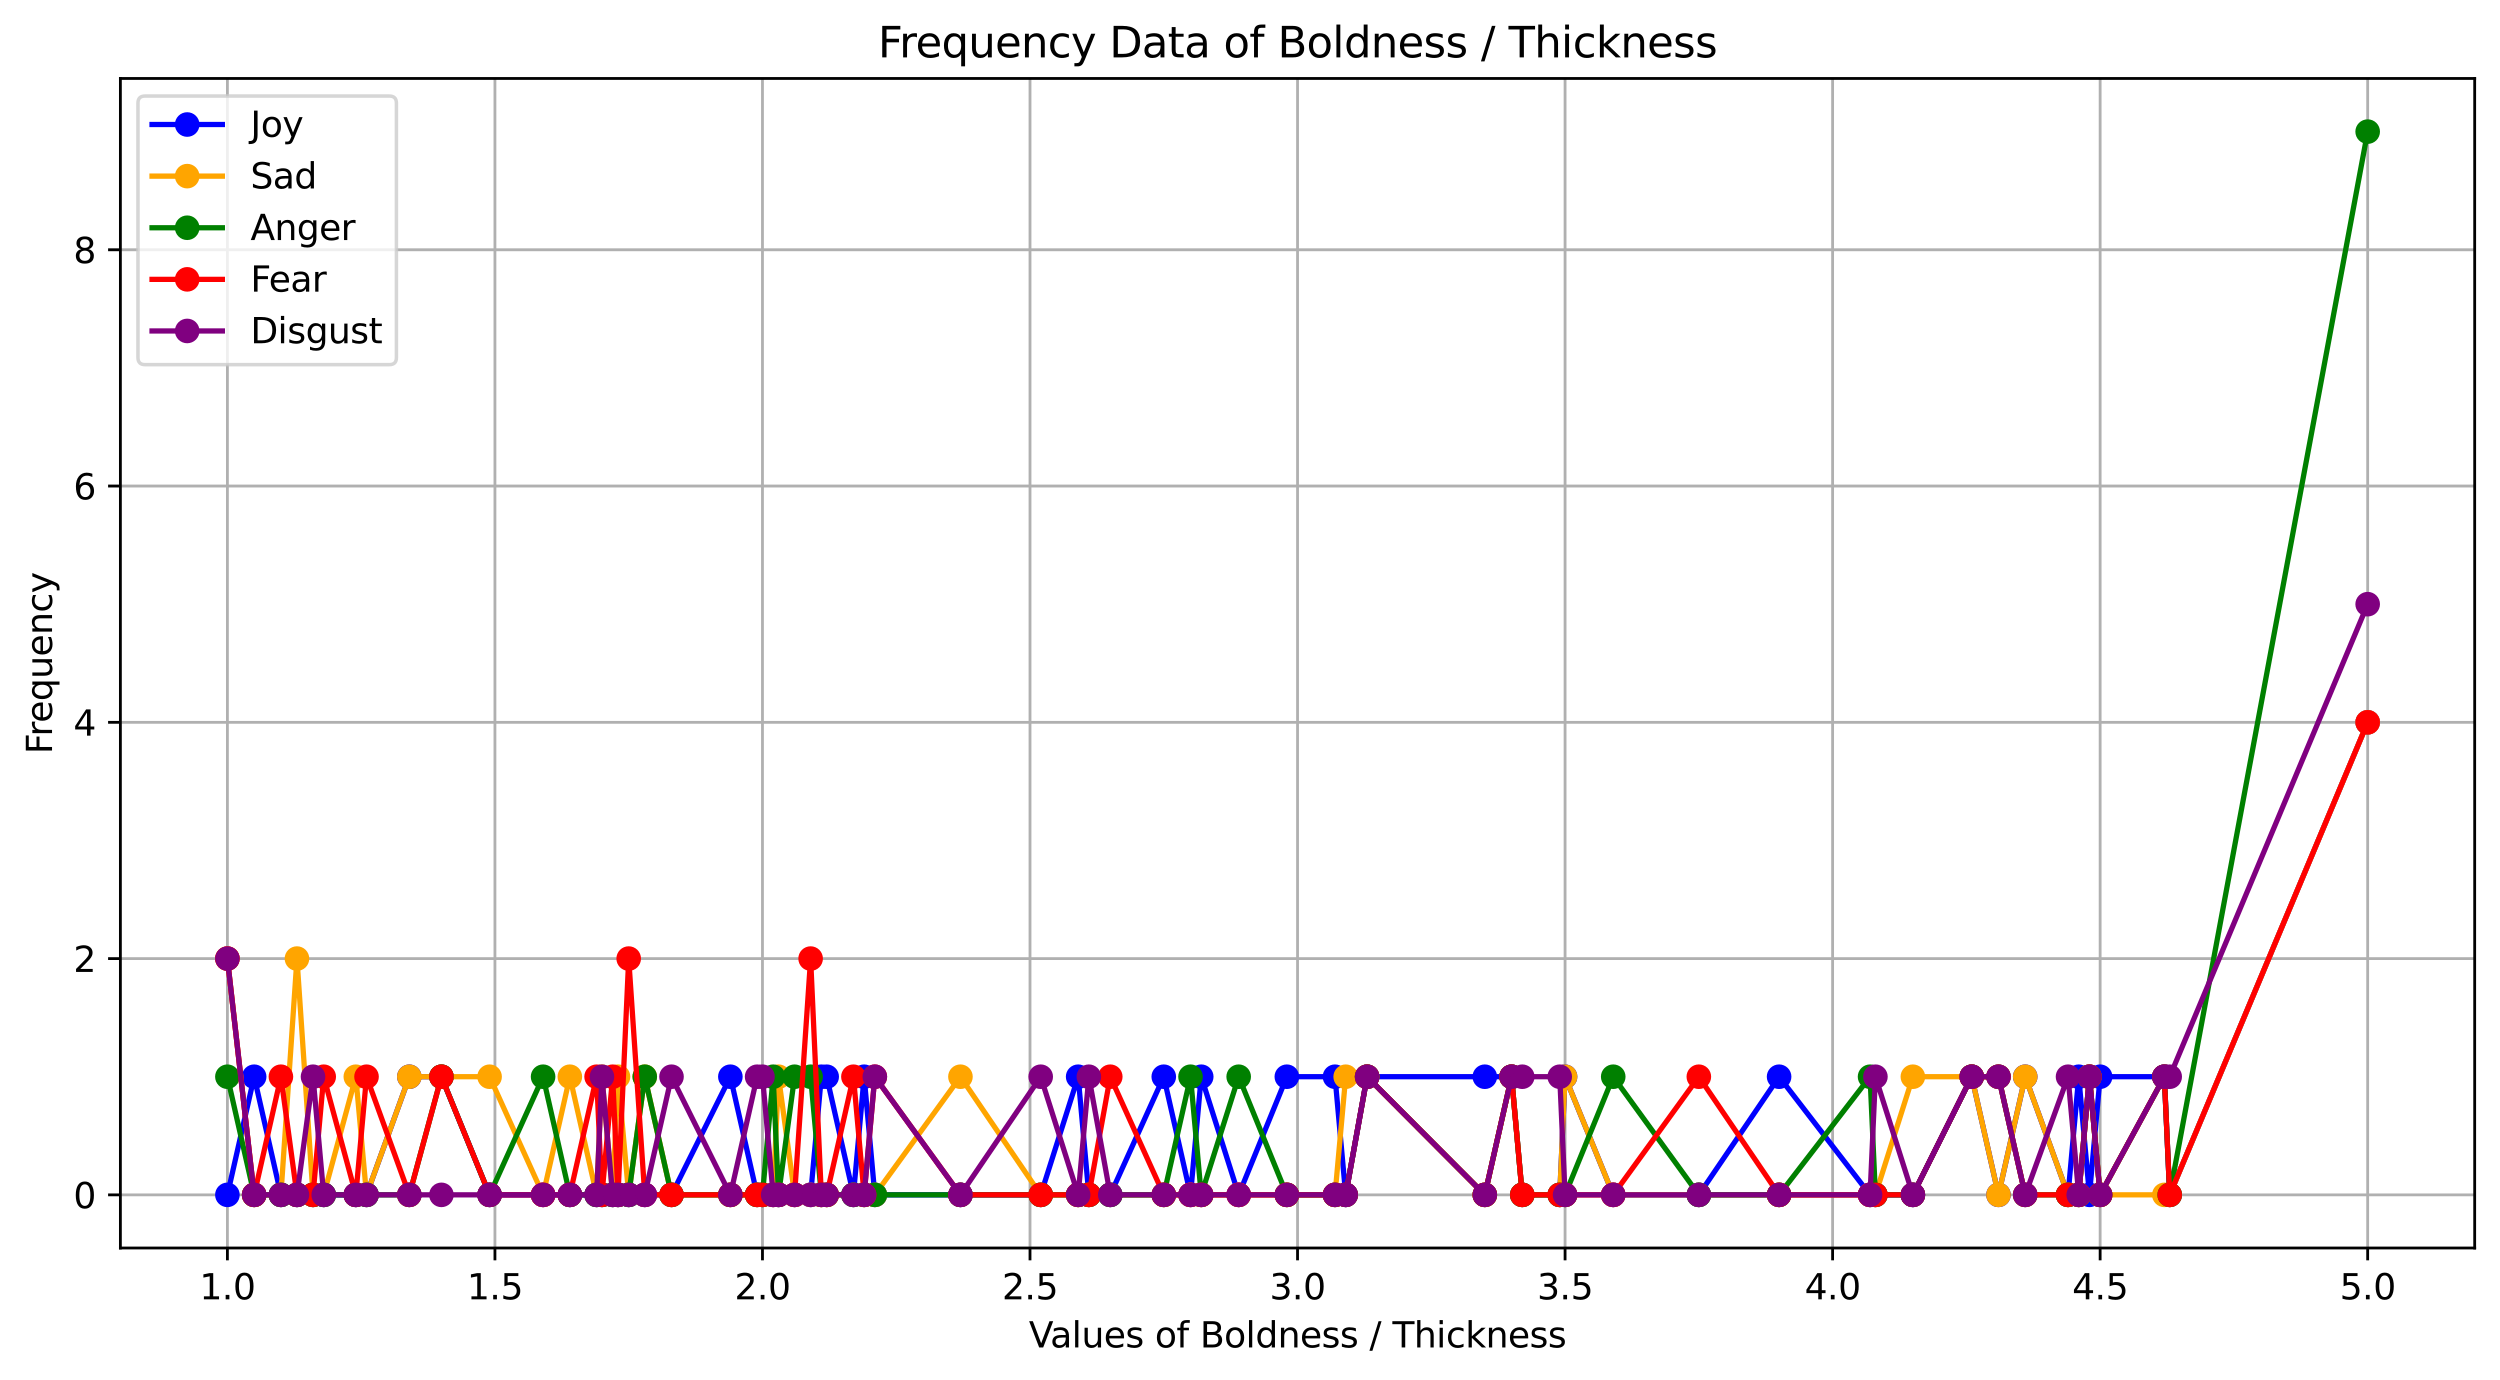 <?xml version="1.0" encoding="utf-8" standalone="no"?>
<!DOCTYPE svg PUBLIC "-//W3C//DTD SVG 1.1//EN"
  "http://www.w3.org/Graphics/SVG/1.1/DTD/svg11.dtd">
<svg xmlns:xlink="http://www.w3.org/1999/xlink" width="711.041pt" height="392.514pt" viewBox="0 0 711.041 392.514" xmlns="http://www.w3.org/2000/svg" version="1.1">
 <defs>
  <style type="text/css">*{stroke-linejoin: round; stroke-linecap: butt}</style>
 </defs>
 <g id="figure_1">
  <g id="patch_1">
   <path d="M 0 392.514 
L 711.041 392.514 
L 711.041 0 
L 0 0 
z
" style="fill: #ffffff"/>
  </g>
  <g id="axes_1">
   <g id="patch_2">
    <path d="M 34.241 354.958 
L 703.841 354.958 
L 703.841 22.318 
L 34.241 22.318 
z
" style="fill: #ffffff"/>
   </g>
   <g id="matplotlib.axis_1">
    <g id="xtick_1">
     <g id="line2d_1">
      <path d="M 64.677 354.958 
L 64.677 22.318 
" clip-path="url(#p9b5df3d4cb)" style="fill: none; stroke: #b0b0b0; stroke-width: 0.8; stroke-linecap: square"/>
     </g>
     <g id="line2d_2">
      <defs>
       <path id="m17f72b2337" d="M 0 0 
L 0 3.5 
" style="stroke: #000000; stroke-width: 0.8"/>
      </defs>
      <g>
       <use xlink:href="#m17f72b2337" x="64.677" y="354.958" style="stroke: #000000; stroke-width: 0.8"/>
      </g>
     </g>
     <g id="text_1">
      <!-- 1.0 -->
      <g transform="translate(56.725 369.557) scale(0.1 -0.1)">
       <defs>
        <path id="DejaVuSans-31" d="M 794 531 
L 1825 531 
L 1825 4091 
L 703 3866 
L 703 4441 
L 1819 4666 
L 2450 4666 
L 2450 531 
L 3481 531 
L 3481 0 
L 794 0 
L 794 531 
z
" transform="scale(0.016)"/>
        <path id="DejaVuSans-2e" d="M 684 794 
L 1344 794 
L 1344 0 
L 684 0 
L 684 794 
z
" transform="scale(0.016)"/>
        <path id="DejaVuSans-30" d="M 2034 4250 
Q 1547 4250 1301 3770 
Q 1056 3291 1056 2328 
Q 1056 1369 1301 889 
Q 1547 409 2034 409 
Q 2525 409 2770 889 
Q 3016 1369 3016 2328 
Q 3016 3291 2770 3770 
Q 2525 4250 2034 4250 
z
M 2034 4750 
Q 2819 4750 3233 4129 
Q 3647 3509 3647 2328 
Q 3647 1150 3233 529 
Q 2819 -91 2034 -91 
Q 1250 -91 836 529 
Q 422 1150 422 2328 
Q 422 3509 836 4129 
Q 1250 4750 2034 4750 
z
" transform="scale(0.016)"/>
       </defs>
       <use xlink:href="#DejaVuSans-31"/>
       <use xlink:href="#DejaVuSans-2e" transform="translate(63.623 0)"/>
       <use xlink:href="#DejaVuSans-30" transform="translate(95.41 0)"/>
      </g>
     </g>
    </g>
    <g id="xtick_2">
     <g id="line2d_3">
      <path d="M 140.768 354.958 
L 140.768 22.318 
" clip-path="url(#p9b5df3d4cb)" style="fill: none; stroke: #b0b0b0; stroke-width: 0.8; stroke-linecap: square"/>
     </g>
     <g id="line2d_4">
      <g>
       <use xlink:href="#m17f72b2337" x="140.768" y="354.958" style="stroke: #000000; stroke-width: 0.8"/>
      </g>
     </g>
     <g id="text_2">
      <!-- 1.5 -->
      <g transform="translate(132.816 369.557) scale(0.1 -0.1)">
       <defs>
        <path id="DejaVuSans-35" d="M 691 4666 
L 3169 4666 
L 3169 4134 
L 1269 4134 
L 1269 2991 
Q 1406 3038 1543 3061 
Q 1681 3084 1819 3084 
Q 2600 3084 3056 2656 
Q 3513 2228 3513 1497 
Q 3513 744 3044 326 
Q 2575 -91 1722 -91 
Q 1428 -91 1123 -41 
Q 819 9 494 109 
L 494 744 
Q 775 591 1075 516 
Q 1375 441 1709 441 
Q 2250 441 2565 725 
Q 2881 1009 2881 1497 
Q 2881 1984 2565 2268 
Q 2250 2553 1709 2553 
Q 1456 2553 1204 2497 
Q 953 2441 691 2322 
L 691 4666 
z
" transform="scale(0.016)"/>
       </defs>
       <use xlink:href="#DejaVuSans-31"/>
       <use xlink:href="#DejaVuSans-2e" transform="translate(63.623 0)"/>
       <use xlink:href="#DejaVuSans-35" transform="translate(95.41 0)"/>
      </g>
     </g>
    </g>
    <g id="xtick_3">
     <g id="line2d_5">
      <path d="M 216.859 354.958 
L 216.859 22.318 
" clip-path="url(#p9b5df3d4cb)" style="fill: none; stroke: #b0b0b0; stroke-width: 0.8; stroke-linecap: square"/>
     </g>
     <g id="line2d_6">
      <g>
       <use xlink:href="#m17f72b2337" x="216.859" y="354.958" style="stroke: #000000; stroke-width: 0.8"/>
      </g>
     </g>
     <g id="text_3">
      <!-- 2.0 -->
      <g transform="translate(208.907 369.557) scale(0.1 -0.1)">
       <defs>
        <path id="DejaVuSans-32" d="M 1228 531 
L 3431 531 
L 3431 0 
L 469 0 
L 469 531 
Q 828 903 1448 1529 
Q 2069 2156 2228 2338 
Q 2531 2678 2651 2914 
Q 2772 3150 2772 3378 
Q 2772 3750 2511 3984 
Q 2250 4219 1831 4219 
Q 1534 4219 1204 4116 
Q 875 4013 500 3803 
L 500 4441 
Q 881 4594 1212 4672 
Q 1544 4750 1819 4750 
Q 2544 4750 2975 4387 
Q 3406 4025 3406 3419 
Q 3406 3131 3298 2873 
Q 3191 2616 2906 2266 
Q 2828 2175 2409 1742 
Q 1991 1309 1228 531 
z
" transform="scale(0.016)"/>
       </defs>
       <use xlink:href="#DejaVuSans-32"/>
       <use xlink:href="#DejaVuSans-2e" transform="translate(63.623 0)"/>
       <use xlink:href="#DejaVuSans-30" transform="translate(95.41 0)"/>
      </g>
     </g>
    </g>
    <g id="xtick_4">
     <g id="line2d_7">
      <path d="M 292.95 354.958 
L 292.95 22.318 
" clip-path="url(#p9b5df3d4cb)" style="fill: none; stroke: #b0b0b0; stroke-width: 0.8; stroke-linecap: square"/>
     </g>
     <g id="line2d_8">
      <g>
       <use xlink:href="#m17f72b2337" x="292.95" y="354.958" style="stroke: #000000; stroke-width: 0.8"/>
      </g>
     </g>
     <g id="text_4">
      <!-- 2.5 -->
      <g transform="translate(284.998 369.557) scale(0.1 -0.1)">
       <use xlink:href="#DejaVuSans-32"/>
       <use xlink:href="#DejaVuSans-2e" transform="translate(63.623 0)"/>
       <use xlink:href="#DejaVuSans-35" transform="translate(95.41 0)"/>
      </g>
     </g>
    </g>
    <g id="xtick_5">
     <g id="line2d_9">
      <path d="M 369.041 354.958 
L 369.041 22.318 
" clip-path="url(#p9b5df3d4cb)" style="fill: none; stroke: #b0b0b0; stroke-width: 0.8; stroke-linecap: square"/>
     </g>
     <g id="line2d_10">
      <g>
       <use xlink:href="#m17f72b2337" x="369.041" y="354.958" style="stroke: #000000; stroke-width: 0.8"/>
      </g>
     </g>
     <g id="text_5">
      <!-- 3.0 -->
      <g transform="translate(361.089 369.557) scale(0.1 -0.1)">
       <defs>
        <path id="DejaVuSans-33" d="M 2597 2516 
Q 3050 2419 3304 2112 
Q 3559 1806 3559 1356 
Q 3559 666 3084 287 
Q 2609 -91 1734 -91 
Q 1441 -91 1130 -33 
Q 819 25 488 141 
L 488 750 
Q 750 597 1062 519 
Q 1375 441 1716 441 
Q 2309 441 2620 675 
Q 2931 909 2931 1356 
Q 2931 1769 2642 2001 
Q 2353 2234 1838 2234 
L 1294 2234 
L 1294 2753 
L 1863 2753 
Q 2328 2753 2575 2939 
Q 2822 3125 2822 3475 
Q 2822 3834 2567 4026 
Q 2313 4219 1838 4219 
Q 1578 4219 1281 4162 
Q 984 4106 628 3988 
L 628 4550 
Q 988 4650 1302 4700 
Q 1616 4750 1894 4750 
Q 2613 4750 3031 4423 
Q 3450 4097 3450 3541 
Q 3450 3153 3228 2886 
Q 3006 2619 2597 2516 
z
" transform="scale(0.016)"/>
       </defs>
       <use xlink:href="#DejaVuSans-33"/>
       <use xlink:href="#DejaVuSans-2e" transform="translate(63.623 0)"/>
       <use xlink:href="#DejaVuSans-30" transform="translate(95.41 0)"/>
      </g>
     </g>
    </g>
    <g id="xtick_6">
     <g id="line2d_11">
      <path d="M 445.132 354.958 
L 445.132 22.318 
" clip-path="url(#p9b5df3d4cb)" style="fill: none; stroke: #b0b0b0; stroke-width: 0.8; stroke-linecap: square"/>
     </g>
     <g id="line2d_12">
      <g>
       <use xlink:href="#m17f72b2337" x="445.132" y="354.958" style="stroke: #000000; stroke-width: 0.8"/>
      </g>
     </g>
     <g id="text_6">
      <!-- 3.5 -->
      <g transform="translate(437.18 369.557) scale(0.1 -0.1)">
       <use xlink:href="#DejaVuSans-33"/>
       <use xlink:href="#DejaVuSans-2e" transform="translate(63.623 0)"/>
       <use xlink:href="#DejaVuSans-35" transform="translate(95.41 0)"/>
      </g>
     </g>
    </g>
    <g id="xtick_7">
     <g id="line2d_13">
      <path d="M 521.222 354.958 
L 521.222 22.318 
" clip-path="url(#p9b5df3d4cb)" style="fill: none; stroke: #b0b0b0; stroke-width: 0.8; stroke-linecap: square"/>
     </g>
     <g id="line2d_14">
      <g>
       <use xlink:href="#m17f72b2337" x="521.222" y="354.958" style="stroke: #000000; stroke-width: 0.8"/>
      </g>
     </g>
     <g id="text_7">
      <!-- 4.0 -->
      <g transform="translate(513.271 369.557) scale(0.1 -0.1)">
       <defs>
        <path id="DejaVuSans-34" d="M 2419 4116 
L 825 1625 
L 2419 1625 
L 2419 4116 
z
M 2253 4666 
L 3047 4666 
L 3047 1625 
L 3713 1625 
L 3713 1100 
L 3047 1100 
L 3047 0 
L 2419 0 
L 2419 1100 
L 313 1100 
L 313 1709 
L 2253 4666 
z
" transform="scale(0.016)"/>
       </defs>
       <use xlink:href="#DejaVuSans-34"/>
       <use xlink:href="#DejaVuSans-2e" transform="translate(63.623 0)"/>
       <use xlink:href="#DejaVuSans-30" transform="translate(95.41 0)"/>
      </g>
     </g>
    </g>
    <g id="xtick_8">
     <g id="line2d_15">
      <path d="M 597.313 354.958 
L 597.313 22.318 
" clip-path="url(#p9b5df3d4cb)" style="fill: none; stroke: #b0b0b0; stroke-width: 0.8; stroke-linecap: square"/>
     </g>
     <g id="line2d_16">
      <g>
       <use xlink:href="#m17f72b2337" x="597.313" y="354.958" style="stroke: #000000; stroke-width: 0.8"/>
      </g>
     </g>
     <g id="text_8">
      <!-- 4.5 -->
      <g transform="translate(589.362 369.557) scale(0.1 -0.1)">
       <use xlink:href="#DejaVuSans-34"/>
       <use xlink:href="#DejaVuSans-2e" transform="translate(63.623 0)"/>
       <use xlink:href="#DejaVuSans-35" transform="translate(95.41 0)"/>
      </g>
     </g>
    </g>
    <g id="xtick_9">
     <g id="line2d_17">
      <path d="M 673.404 354.958 
L 673.404 22.318 
" clip-path="url(#p9b5df3d4cb)" style="fill: none; stroke: #b0b0b0; stroke-width: 0.8; stroke-linecap: square"/>
     </g>
     <g id="line2d_18">
      <g>
       <use xlink:href="#m17f72b2337" x="673.404" y="354.958" style="stroke: #000000; stroke-width: 0.8"/>
      </g>
     </g>
     <g id="text_9">
      <!-- 5.0 -->
      <g transform="translate(665.453 369.557) scale(0.1 -0.1)">
       <use xlink:href="#DejaVuSans-35"/>
       <use xlink:href="#DejaVuSans-2e" transform="translate(63.623 0)"/>
       <use xlink:href="#DejaVuSans-30" transform="translate(95.41 0)"/>
      </g>
     </g>
    </g>
    <g id="text_10">
     <!-- Values of Boldness / Thickness -->
     <g transform="translate(292.626 383.235) scale(0.1 -0.1)">
      <defs>
       <path id="DejaVuSans-56" d="M 1831 0 
L 50 4666 
L 709 4666 
L 2188 738 
L 3669 4666 
L 4325 4666 
L 2547 0 
L 1831 0 
z
" transform="scale(0.016)"/>
       <path id="DejaVuSans-61" d="M 2194 1759 
Q 1497 1759 1228 1600 
Q 959 1441 959 1056 
Q 959 750 1161 570 
Q 1363 391 1709 391 
Q 2188 391 2477 730 
Q 2766 1069 2766 1631 
L 2766 1759 
L 2194 1759 
z
M 3341 1997 
L 3341 0 
L 2766 0 
L 2766 531 
Q 2569 213 2275 61 
Q 1981 -91 1556 -91 
Q 1019 -91 701 211 
Q 384 513 384 1019 
Q 384 1609 779 1909 
Q 1175 2209 1959 2209 
L 2766 2209 
L 2766 2266 
Q 2766 2663 2505 2880 
Q 2244 3097 1772 3097 
Q 1472 3097 1187 3025 
Q 903 2953 641 2809 
L 641 3341 
Q 956 3463 1253 3523 
Q 1550 3584 1831 3584 
Q 2591 3584 2966 3190 
Q 3341 2797 3341 1997 
z
" transform="scale(0.016)"/>
       <path id="DejaVuSans-6c" d="M 603 4863 
L 1178 4863 
L 1178 0 
L 603 0 
L 603 4863 
z
" transform="scale(0.016)"/>
       <path id="DejaVuSans-75" d="M 544 1381 
L 544 3500 
L 1119 3500 
L 1119 1403 
Q 1119 906 1312 657 
Q 1506 409 1894 409 
Q 2359 409 2629 706 
Q 2900 1003 2900 1516 
L 2900 3500 
L 3475 3500 
L 3475 0 
L 2900 0 
L 2900 538 
Q 2691 219 2414 64 
Q 2138 -91 1772 -91 
Q 1169 -91 856 284 
Q 544 659 544 1381 
z
M 1991 3584 
L 1991 3584 
z
" transform="scale(0.016)"/>
       <path id="DejaVuSans-65" d="M 3597 1894 
L 3597 1613 
L 953 1613 
Q 991 1019 1311 708 
Q 1631 397 2203 397 
Q 2534 397 2845 478 
Q 3156 559 3463 722 
L 3463 178 
Q 3153 47 2828 -22 
Q 2503 -91 2169 -91 
Q 1331 -91 842 396 
Q 353 884 353 1716 
Q 353 2575 817 3079 
Q 1281 3584 2069 3584 
Q 2775 3584 3186 3129 
Q 3597 2675 3597 1894 
z
M 3022 2063 
Q 3016 2534 2758 2815 
Q 2500 3097 2075 3097 
Q 1594 3097 1305 2825 
Q 1016 2553 972 2059 
L 3022 2063 
z
" transform="scale(0.016)"/>
       <path id="DejaVuSans-73" d="M 2834 3397 
L 2834 2853 
Q 2591 2978 2328 3040 
Q 2066 3103 1784 3103 
Q 1356 3103 1142 2972 
Q 928 2841 928 2578 
Q 928 2378 1081 2264 
Q 1234 2150 1697 2047 
L 1894 2003 
Q 2506 1872 2764 1633 
Q 3022 1394 3022 966 
Q 3022 478 2636 193 
Q 2250 -91 1575 -91 
Q 1294 -91 989 -36 
Q 684 19 347 128 
L 347 722 
Q 666 556 975 473 
Q 1284 391 1588 391 
Q 1994 391 2212 530 
Q 2431 669 2431 922 
Q 2431 1156 2273 1281 
Q 2116 1406 1581 1522 
L 1381 1569 
Q 847 1681 609 1914 
Q 372 2147 372 2553 
Q 372 3047 722 3315 
Q 1072 3584 1716 3584 
Q 2034 3584 2315 3537 
Q 2597 3491 2834 3397 
z
" transform="scale(0.016)"/>
       <path id="DejaVuSans-20" transform="scale(0.016)"/>
       <path id="DejaVuSans-6f" d="M 1959 3097 
Q 1497 3097 1228 2736 
Q 959 2375 959 1747 
Q 959 1119 1226 758 
Q 1494 397 1959 397 
Q 2419 397 2687 759 
Q 2956 1122 2956 1747 
Q 2956 2369 2687 2733 
Q 2419 3097 1959 3097 
z
M 1959 3584 
Q 2709 3584 3137 3096 
Q 3566 2609 3566 1747 
Q 3566 888 3137 398 
Q 2709 -91 1959 -91 
Q 1206 -91 779 398 
Q 353 888 353 1747 
Q 353 2609 779 3096 
Q 1206 3584 1959 3584 
z
" transform="scale(0.016)"/>
       <path id="DejaVuSans-66" d="M 2375 4863 
L 2375 4384 
L 1825 4384 
Q 1516 4384 1395 4259 
Q 1275 4134 1275 3809 
L 1275 3500 
L 2222 3500 
L 2222 3053 
L 1275 3053 
L 1275 0 
L 697 0 
L 697 3053 
L 147 3053 
L 147 3500 
L 697 3500 
L 697 3744 
Q 697 4328 969 4595 
Q 1241 4863 1831 4863 
L 2375 4863 
z
" transform="scale(0.016)"/>
       <path id="DejaVuSans-42" d="M 1259 2228 
L 1259 519 
L 2272 519 
Q 2781 519 3026 730 
Q 3272 941 3272 1375 
Q 3272 1813 3026 2020 
Q 2781 2228 2272 2228 
L 1259 2228 
z
M 1259 4147 
L 1259 2741 
L 2194 2741 
Q 2656 2741 2882 2914 
Q 3109 3088 3109 3444 
Q 3109 3797 2882 3972 
Q 2656 4147 2194 4147 
L 1259 4147 
z
M 628 4666 
L 2241 4666 
Q 2963 4666 3353 4366 
Q 3744 4066 3744 3513 
Q 3744 3084 3544 2831 
Q 3344 2578 2956 2516 
Q 3422 2416 3680 2098 
Q 3938 1781 3938 1306 
Q 3938 681 3513 340 
Q 3088 0 2303 0 
L 628 0 
L 628 4666 
z
" transform="scale(0.016)"/>
       <path id="DejaVuSans-64" d="M 2906 2969 
L 2906 4863 
L 3481 4863 
L 3481 0 
L 2906 0 
L 2906 525 
Q 2725 213 2448 61 
Q 2172 -91 1784 -91 
Q 1150 -91 751 415 
Q 353 922 353 1747 
Q 353 2572 751 3078 
Q 1150 3584 1784 3584 
Q 2172 3584 2448 3432 
Q 2725 3281 2906 2969 
z
M 947 1747 
Q 947 1113 1208 752 
Q 1469 391 1925 391 
Q 2381 391 2643 752 
Q 2906 1113 2906 1747 
Q 2906 2381 2643 2742 
Q 2381 3103 1925 3103 
Q 1469 3103 1208 2742 
Q 947 2381 947 1747 
z
" transform="scale(0.016)"/>
       <path id="DejaVuSans-6e" d="M 3513 2113 
L 3513 0 
L 2938 0 
L 2938 2094 
Q 2938 2591 2744 2837 
Q 2550 3084 2163 3084 
Q 1697 3084 1428 2787 
Q 1159 2491 1159 1978 
L 1159 0 
L 581 0 
L 581 3500 
L 1159 3500 
L 1159 2956 
Q 1366 3272 1645 3428 
Q 1925 3584 2291 3584 
Q 2894 3584 3203 3211 
Q 3513 2838 3513 2113 
z
" transform="scale(0.016)"/>
       <path id="DejaVuSans-2f" d="M 1625 4666 
L 2156 4666 
L 531 -594 
L 0 -594 
L 1625 4666 
z
" transform="scale(0.016)"/>
       <path id="DejaVuSans-54" d="M -19 4666 
L 3928 4666 
L 3928 4134 
L 2272 4134 
L 2272 0 
L 1638 0 
L 1638 4134 
L -19 4134 
L -19 4666 
z
" transform="scale(0.016)"/>
       <path id="DejaVuSans-68" d="M 3513 2113 
L 3513 0 
L 2938 0 
L 2938 2094 
Q 2938 2591 2744 2837 
Q 2550 3084 2163 3084 
Q 1697 3084 1428 2787 
Q 1159 2491 1159 1978 
L 1159 0 
L 581 0 
L 581 4863 
L 1159 4863 
L 1159 2956 
Q 1366 3272 1645 3428 
Q 1925 3584 2291 3584 
Q 2894 3584 3203 3211 
Q 3513 2838 3513 2113 
z
" transform="scale(0.016)"/>
       <path id="DejaVuSans-69" d="M 603 3500 
L 1178 3500 
L 1178 0 
L 603 0 
L 603 3500 
z
M 603 4863 
L 1178 4863 
L 1178 4134 
L 603 4134 
L 603 4863 
z
" transform="scale(0.016)"/>
       <path id="DejaVuSans-63" d="M 3122 3366 
L 3122 2828 
Q 2878 2963 2633 3030 
Q 2388 3097 2138 3097 
Q 1578 3097 1268 2742 
Q 959 2388 959 1747 
Q 959 1106 1268 751 
Q 1578 397 2138 397 
Q 2388 397 2633 464 
Q 2878 531 3122 666 
L 3122 134 
Q 2881 22 2623 -34 
Q 2366 -91 2075 -91 
Q 1284 -91 818 406 
Q 353 903 353 1747 
Q 353 2603 823 3093 
Q 1294 3584 2113 3584 
Q 2378 3584 2631 3529 
Q 2884 3475 3122 3366 
z
" transform="scale(0.016)"/>
       <path id="DejaVuSans-6b" d="M 581 4863 
L 1159 4863 
L 1159 1991 
L 2875 3500 
L 3609 3500 
L 1753 1863 
L 3688 0 
L 2938 0 
L 1159 1709 
L 1159 0 
L 581 0 
L 581 4863 
z
" transform="scale(0.016)"/>
      </defs>
      <use xlink:href="#DejaVuSans-56"/>
      <use xlink:href="#DejaVuSans-61" transform="translate(60.658 0)"/>
      <use xlink:href="#DejaVuSans-6c" transform="translate(121.938 0)"/>
      <use xlink:href="#DejaVuSans-75" transform="translate(149.721 0)"/>
      <use xlink:href="#DejaVuSans-65" transform="translate(213.1 0)"/>
      <use xlink:href="#DejaVuSans-73" transform="translate(274.623 0)"/>
      <use xlink:href="#DejaVuSans-20" transform="translate(326.723 0)"/>
      <use xlink:href="#DejaVuSans-6f" transform="translate(358.51 0)"/>
      <use xlink:href="#DejaVuSans-66" transform="translate(419.691 0)"/>
      <use xlink:href="#DejaVuSans-20" transform="translate(454.896 0)"/>
      <use xlink:href="#DejaVuSans-42" transform="translate(486.684 0)"/>
      <use xlink:href="#DejaVuSans-6f" transform="translate(555.287 0)"/>
      <use xlink:href="#DejaVuSans-6c" transform="translate(616.469 0)"/>
      <use xlink:href="#DejaVuSans-64" transform="translate(644.252 0)"/>
      <use xlink:href="#DejaVuSans-6e" transform="translate(707.729 0)"/>
      <use xlink:href="#DejaVuSans-65" transform="translate(771.107 0)"/>
      <use xlink:href="#DejaVuSans-73" transform="translate(832.631 0)"/>
      <use xlink:href="#DejaVuSans-73" transform="translate(884.73 0)"/>
      <use xlink:href="#DejaVuSans-20" transform="translate(936.83 0)"/>
      <use xlink:href="#DejaVuSans-2f" transform="translate(968.617 0)"/>
      <use xlink:href="#DejaVuSans-20" transform="translate(1002.309 0)"/>
      <use xlink:href="#DejaVuSans-54" transform="translate(1034.096 0)"/>
      <use xlink:href="#DejaVuSans-68" transform="translate(1095.18 0)"/>
      <use xlink:href="#DejaVuSans-69" transform="translate(1158.559 0)"/>
      <use xlink:href="#DejaVuSans-63" transform="translate(1186.342 0)"/>
      <use xlink:href="#DejaVuSans-6b" transform="translate(1241.322 0)"/>
      <use xlink:href="#DejaVuSans-6e" transform="translate(1299.232 0)"/>
      <use xlink:href="#DejaVuSans-65" transform="translate(1362.611 0)"/>
      <use xlink:href="#DejaVuSans-73" transform="translate(1424.135 0)"/>
      <use xlink:href="#DejaVuSans-73" transform="translate(1476.234 0)"/>
     </g>
    </g>
   </g>
   <g id="matplotlib.axis_2">
    <g id="ytick_1">
     <g id="line2d_19">
      <path d="M 34.241 339.838 
L 703.841 339.838 
" clip-path="url(#p9b5df3d4cb)" style="fill: none; stroke: #b0b0b0; stroke-width: 0.8; stroke-linecap: square"/>
     </g>
     <g id="line2d_20">
      <defs>
       <path id="m463588556d" d="M 0 0 
L -3.5 0 
" style="stroke: #000000; stroke-width: 0.8"/>
      </defs>
      <g>
       <use xlink:href="#m463588556d" x="34.241" y="339.838" style="stroke: #000000; stroke-width: 0.8"/>
      </g>
     </g>
     <g id="text_11">
      <!-- 0 -->
      <g transform="translate(20.878 343.637) scale(0.1 -0.1)">
       <use xlink:href="#DejaVuSans-30"/>
      </g>
     </g>
    </g>
    <g id="ytick_2">
     <g id="line2d_21">
      <path d="M 34.241 272.638 
L 703.841 272.638 
" clip-path="url(#p9b5df3d4cb)" style="fill: none; stroke: #b0b0b0; stroke-width: 0.8; stroke-linecap: square"/>
     </g>
     <g id="line2d_22">
      <g>
       <use xlink:href="#m463588556d" x="34.241" y="272.638" style="stroke: #000000; stroke-width: 0.8"/>
      </g>
     </g>
     <g id="text_12">
      <!-- 2 -->
      <g transform="translate(20.878 276.437) scale(0.1 -0.1)">
       <use xlink:href="#DejaVuSans-32"/>
      </g>
     </g>
    </g>
    <g id="ytick_3">
     <g id="line2d_23">
      <path d="M 34.241 205.438 
L 703.841 205.438 
" clip-path="url(#p9b5df3d4cb)" style="fill: none; stroke: #b0b0b0; stroke-width: 0.8; stroke-linecap: square"/>
     </g>
     <g id="line2d_24">
      <g>
       <use xlink:href="#m463588556d" x="34.241" y="205.438" style="stroke: #000000; stroke-width: 0.8"/>
      </g>
     </g>
     <g id="text_13">
      <!-- 4 -->
      <g transform="translate(20.878 209.237) scale(0.1 -0.1)">
       <use xlink:href="#DejaVuSans-34"/>
      </g>
     </g>
    </g>
    <g id="ytick_4">
     <g id="line2d_25">
      <path d="M 34.241 138.238 
L 703.841 138.238 
" clip-path="url(#p9b5df3d4cb)" style="fill: none; stroke: #b0b0b0; stroke-width: 0.8; stroke-linecap: square"/>
     </g>
     <g id="line2d_26">
      <g>
       <use xlink:href="#m463588556d" x="34.241" y="138.238" style="stroke: #000000; stroke-width: 0.8"/>
      </g>
     </g>
     <g id="text_14">
      <!-- 6 -->
      <g transform="translate(20.878 142.037) scale(0.1 -0.1)">
       <defs>
        <path id="DejaVuSans-36" d="M 2113 2584 
Q 1688 2584 1439 2293 
Q 1191 2003 1191 1497 
Q 1191 994 1439 701 
Q 1688 409 2113 409 
Q 2538 409 2786 701 
Q 3034 994 3034 1497 
Q 3034 2003 2786 2293 
Q 2538 2584 2113 2584 
z
M 3366 4563 
L 3366 3988 
Q 3128 4100 2886 4159 
Q 2644 4219 2406 4219 
Q 1781 4219 1451 3797 
Q 1122 3375 1075 2522 
Q 1259 2794 1537 2939 
Q 1816 3084 2150 3084 
Q 2853 3084 3261 2657 
Q 3669 2231 3669 1497 
Q 3669 778 3244 343 
Q 2819 -91 2113 -91 
Q 1303 -91 875 529 
Q 447 1150 447 2328 
Q 447 3434 972 4092 
Q 1497 4750 2381 4750 
Q 2619 4750 2861 4703 
Q 3103 4656 3366 4563 
z
" transform="scale(0.016)"/>
       </defs>
       <use xlink:href="#DejaVuSans-36"/>
      </g>
     </g>
    </g>
    <g id="ytick_5">
     <g id="line2d_27">
      <path d="M 34.241 71.038 
L 703.841 71.038 
" clip-path="url(#p9b5df3d4cb)" style="fill: none; stroke: #b0b0b0; stroke-width: 0.8; stroke-linecap: square"/>
     </g>
     <g id="line2d_28">
      <g>
       <use xlink:href="#m463588556d" x="34.241" y="71.038" style="stroke: #000000; stroke-width: 0.8"/>
      </g>
     </g>
     <g id="text_15">
      <!-- 8 -->
      <g transform="translate(20.878 74.837) scale(0.1 -0.1)">
       <defs>
        <path id="DejaVuSans-38" d="M 2034 2216 
Q 1584 2216 1326 1975 
Q 1069 1734 1069 1313 
Q 1069 891 1326 650 
Q 1584 409 2034 409 
Q 2484 409 2743 651 
Q 3003 894 3003 1313 
Q 3003 1734 2745 1975 
Q 2488 2216 2034 2216 
z
M 1403 2484 
Q 997 2584 770 2862 
Q 544 3141 544 3541 
Q 544 4100 942 4425 
Q 1341 4750 2034 4750 
Q 2731 4750 3128 4425 
Q 3525 4100 3525 3541 
Q 3525 3141 3298 2862 
Q 3072 2584 2669 2484 
Q 3125 2378 3379 2068 
Q 3634 1759 3634 1313 
Q 3634 634 3220 271 
Q 2806 -91 2034 -91 
Q 1263 -91 848 271 
Q 434 634 434 1313 
Q 434 1759 690 2068 
Q 947 2378 1403 2484 
z
M 1172 3481 
Q 1172 3119 1398 2916 
Q 1625 2713 2034 2713 
Q 2441 2713 2670 2916 
Q 2900 3119 2900 3481 
Q 2900 3844 2670 4047 
Q 2441 4250 2034 4250 
Q 1625 4250 1398 4047 
Q 1172 3844 1172 3481 
z
" transform="scale(0.016)"/>
       </defs>
       <use xlink:href="#DejaVuSans-38"/>
      </g>
     </g>
    </g>
    <g id="text_16">
     <!-- Frequency -->
     <g transform="translate(14.798 214.468) rotate(-90) scale(0.1 -0.1)">
      <defs>
       <path id="DejaVuSans-46" d="M 628 4666 
L 3309 4666 
L 3309 4134 
L 1259 4134 
L 1259 2759 
L 3109 2759 
L 3109 2228 
L 1259 2228 
L 1259 0 
L 628 0 
L 628 4666 
z
" transform="scale(0.016)"/>
       <path id="DejaVuSans-72" d="M 2631 2963 
Q 2534 3019 2420 3045 
Q 2306 3072 2169 3072 
Q 1681 3072 1420 2755 
Q 1159 2438 1159 1844 
L 1159 0 
L 581 0 
L 581 3500 
L 1159 3500 
L 1159 2956 
Q 1341 3275 1631 3429 
Q 1922 3584 2338 3584 
Q 2397 3584 2469 3576 
Q 2541 3569 2628 3553 
L 2631 2963 
z
" transform="scale(0.016)"/>
       <path id="DejaVuSans-71" d="M 947 1747 
Q 947 1113 1208 752 
Q 1469 391 1925 391 
Q 2381 391 2643 752 
Q 2906 1113 2906 1747 
Q 2906 2381 2643 2742 
Q 2381 3103 1925 3103 
Q 1469 3103 1208 2742 
Q 947 2381 947 1747 
z
M 2906 525 
Q 2725 213 2448 61 
Q 2172 -91 1784 -91 
Q 1150 -91 751 415 
Q 353 922 353 1747 
Q 353 2572 751 3078 
Q 1150 3584 1784 3584 
Q 2172 3584 2448 3432 
Q 2725 3281 2906 2969 
L 2906 3500 
L 3481 3500 
L 3481 -1331 
L 2906 -1331 
L 2906 525 
z
" transform="scale(0.016)"/>
       <path id="DejaVuSans-79" d="M 2059 -325 
Q 1816 -950 1584 -1140 
Q 1353 -1331 966 -1331 
L 506 -1331 
L 506 -850 
L 844 -850 
Q 1081 -850 1212 -737 
Q 1344 -625 1503 -206 
L 1606 56 
L 191 3500 
L 800 3500 
L 1894 763 
L 2988 3500 
L 3597 3500 
L 2059 -325 
z
" transform="scale(0.016)"/>
      </defs>
      <use xlink:href="#DejaVuSans-46"/>
      <use xlink:href="#DejaVuSans-72" transform="translate(50.27 0)"/>
      <use xlink:href="#DejaVuSans-65" transform="translate(89.133 0)"/>
      <use xlink:href="#DejaVuSans-71" transform="translate(150.656 0)"/>
      <use xlink:href="#DejaVuSans-75" transform="translate(214.133 0)"/>
      <use xlink:href="#DejaVuSans-65" transform="translate(277.512 0)"/>
      <use xlink:href="#DejaVuSans-6e" transform="translate(339.035 0)"/>
      <use xlink:href="#DejaVuSans-63" transform="translate(402.414 0)"/>
      <use xlink:href="#DejaVuSans-79" transform="translate(457.395 0)"/>
     </g>
    </g>
   </g>
   <g id="line2d_29">
    <path d="M 64.677 339.838 
L 72.286 306.238 
L 79.895 339.838 
L 84.461 339.838 
L 89.026 339.838 
L 92.07 339.838 
L 101.201 339.838 
L 104.244 339.838 
L 116.419 306.238 
L 125.55 306.238 
L 139.246 339.838 
L 154.464 339.838 
L 162.073 339.838 
L 169.682 339.838 
L 171.204 339.838 
L 174.248 339.838 
L 175.77 339.838 
L 178.813 339.838 
L 183.379 339.838 
L 190.988 339.838 
L 207.728 306.238 
L 215.337 339.838 
L 216.859 339.838 
L 219.902 339.838 
L 221.424 339.838 
L 225.99 339.838 
L 230.555 339.838 
L 233.599 306.238 
L 235.121 306.238 
L 242.73 339.838 
L 245.773 306.238 
L 248.817 339.838 
L 273.166 339.838 
L 295.993 339.838 
L 306.646 306.238 
L 309.69 339.838 
L 315.777 339.838 
L 330.995 306.238 
L 338.604 339.838 
L 341.648 306.238 
L 352.301 339.838 
L 365.997 306.238 
L 379.693 306.238 
L 382.737 339.838 
L 388.824 306.238 
L 422.304 306.238 
L 429.913 306.238 
L 432.957 339.838 
L 443.61 339.838 
L 445.132 306.238 
L 458.828 339.838 
L 483.177 339.838 
L 506.004 306.238 
L 531.875 339.838 
L 533.397 339.838 
L 544.05 339.838 
L 560.79 306.238 
L 568.399 339.838 
L 576.008 306.238 
L 588.182 339.838 
L 591.226 306.238 
L 594.27 339.838 
L 597.313 306.238 
L 615.575 306.238 
L 617.097 339.838 
L 673.404 205.438 
" clip-path="url(#p9b5df3d4cb)" style="fill: none; stroke: #0000ff; stroke-width: 1.5; stroke-linecap: square"/>
    <defs>
     <path id="meef0418d70" d="M 0 3 
C 0.796 3 1.559 2.684 2.121 2.121 
C 2.684 1.559 3 0.796 3 0 
C 3 -0.796 2.684 -1.559 2.121 -2.121 
C 1.559 -2.684 0.796 -3 0 -3 
C -0.796 -3 -1.559 -2.684 -2.121 -2.121 
C -2.684 -1.559 -3 -0.796 -3 0 
C -3 0.796 -2.684 1.559 -2.121 2.121 
C -1.559 2.684 -0.796 3 0 3 
z
" style="stroke: #0000ff"/>
    </defs>
    <g clip-path="url(#p9b5df3d4cb)">
     <use xlink:href="#meef0418d70" x="64.677" y="339.838" style="fill: #0000ff; stroke: #0000ff"/>
     <use xlink:href="#meef0418d70" x="72.286" y="306.238" style="fill: #0000ff; stroke: #0000ff"/>
     <use xlink:href="#meef0418d70" x="79.895" y="339.838" style="fill: #0000ff; stroke: #0000ff"/>
     <use xlink:href="#meef0418d70" x="84.461" y="339.838" style="fill: #0000ff; stroke: #0000ff"/>
     <use xlink:href="#meef0418d70" x="89.026" y="339.838" style="fill: #0000ff; stroke: #0000ff"/>
     <use xlink:href="#meef0418d70" x="92.07" y="339.838" style="fill: #0000ff; stroke: #0000ff"/>
     <use xlink:href="#meef0418d70" x="101.201" y="339.838" style="fill: #0000ff; stroke: #0000ff"/>
     <use xlink:href="#meef0418d70" x="104.244" y="339.838" style="fill: #0000ff; stroke: #0000ff"/>
     <use xlink:href="#meef0418d70" x="116.419" y="306.238" style="fill: #0000ff; stroke: #0000ff"/>
     <use xlink:href="#meef0418d70" x="125.55" y="306.238" style="fill: #0000ff; stroke: #0000ff"/>
     <use xlink:href="#meef0418d70" x="139.246" y="339.838" style="fill: #0000ff; stroke: #0000ff"/>
     <use xlink:href="#meef0418d70" x="154.464" y="339.838" style="fill: #0000ff; stroke: #0000ff"/>
     <use xlink:href="#meef0418d70" x="162.073" y="339.838" style="fill: #0000ff; stroke: #0000ff"/>
     <use xlink:href="#meef0418d70" x="169.682" y="339.838" style="fill: #0000ff; stroke: #0000ff"/>
     <use xlink:href="#meef0418d70" x="171.204" y="339.838" style="fill: #0000ff; stroke: #0000ff"/>
     <use xlink:href="#meef0418d70" x="174.248" y="339.838" style="fill: #0000ff; stroke: #0000ff"/>
     <use xlink:href="#meef0418d70" x="175.77" y="339.838" style="fill: #0000ff; stroke: #0000ff"/>
     <use xlink:href="#meef0418d70" x="178.813" y="339.838" style="fill: #0000ff; stroke: #0000ff"/>
     <use xlink:href="#meef0418d70" x="183.379" y="339.838" style="fill: #0000ff; stroke: #0000ff"/>
     <use xlink:href="#meef0418d70" x="190.988" y="339.838" style="fill: #0000ff; stroke: #0000ff"/>
     <use xlink:href="#meef0418d70" x="207.728" y="306.238" style="fill: #0000ff; stroke: #0000ff"/>
     <use xlink:href="#meef0418d70" x="215.337" y="339.838" style="fill: #0000ff; stroke: #0000ff"/>
     <use xlink:href="#meef0418d70" x="216.859" y="339.838" style="fill: #0000ff; stroke: #0000ff"/>
     <use xlink:href="#meef0418d70" x="219.902" y="339.838" style="fill: #0000ff; stroke: #0000ff"/>
     <use xlink:href="#meef0418d70" x="221.424" y="339.838" style="fill: #0000ff; stroke: #0000ff"/>
     <use xlink:href="#meef0418d70" x="225.99" y="339.838" style="fill: #0000ff; stroke: #0000ff"/>
     <use xlink:href="#meef0418d70" x="230.555" y="339.838" style="fill: #0000ff; stroke: #0000ff"/>
     <use xlink:href="#meef0418d70" x="233.599" y="306.238" style="fill: #0000ff; stroke: #0000ff"/>
     <use xlink:href="#meef0418d70" x="235.121" y="306.238" style="fill: #0000ff; stroke: #0000ff"/>
     <use xlink:href="#meef0418d70" x="242.73" y="339.838" style="fill: #0000ff; stroke: #0000ff"/>
     <use xlink:href="#meef0418d70" x="245.773" y="306.238" style="fill: #0000ff; stroke: #0000ff"/>
     <use xlink:href="#meef0418d70" x="248.817" y="339.838" style="fill: #0000ff; stroke: #0000ff"/>
     <use xlink:href="#meef0418d70" x="273.166" y="339.838" style="fill: #0000ff; stroke: #0000ff"/>
     <use xlink:href="#meef0418d70" x="295.993" y="339.838" style="fill: #0000ff; stroke: #0000ff"/>
     <use xlink:href="#meef0418d70" x="306.646" y="306.238" style="fill: #0000ff; stroke: #0000ff"/>
     <use xlink:href="#meef0418d70" x="309.69" y="339.838" style="fill: #0000ff; stroke: #0000ff"/>
     <use xlink:href="#meef0418d70" x="315.777" y="339.838" style="fill: #0000ff; stroke: #0000ff"/>
     <use xlink:href="#meef0418d70" x="330.995" y="306.238" style="fill: #0000ff; stroke: #0000ff"/>
     <use xlink:href="#meef0418d70" x="338.604" y="339.838" style="fill: #0000ff; stroke: #0000ff"/>
     <use xlink:href="#meef0418d70" x="341.648" y="306.238" style="fill: #0000ff; stroke: #0000ff"/>
     <use xlink:href="#meef0418d70" x="352.301" y="339.838" style="fill: #0000ff; stroke: #0000ff"/>
     <use xlink:href="#meef0418d70" x="365.997" y="306.238" style="fill: #0000ff; stroke: #0000ff"/>
     <use xlink:href="#meef0418d70" x="379.693" y="306.238" style="fill: #0000ff; stroke: #0000ff"/>
     <use xlink:href="#meef0418d70" x="382.737" y="339.838" style="fill: #0000ff; stroke: #0000ff"/>
     <use xlink:href="#meef0418d70" x="388.824" y="306.238" style="fill: #0000ff; stroke: #0000ff"/>
     <use xlink:href="#meef0418d70" x="422.304" y="306.238" style="fill: #0000ff; stroke: #0000ff"/>
     <use xlink:href="#meef0418d70" x="429.913" y="306.238" style="fill: #0000ff; stroke: #0000ff"/>
     <use xlink:href="#meef0418d70" x="432.957" y="339.838" style="fill: #0000ff; stroke: #0000ff"/>
     <use xlink:href="#meef0418d70" x="443.61" y="339.838" style="fill: #0000ff; stroke: #0000ff"/>
     <use xlink:href="#meef0418d70" x="445.132" y="306.238" style="fill: #0000ff; stroke: #0000ff"/>
     <use xlink:href="#meef0418d70" x="458.828" y="339.838" style="fill: #0000ff; stroke: #0000ff"/>
     <use xlink:href="#meef0418d70" x="483.177" y="339.838" style="fill: #0000ff; stroke: #0000ff"/>
     <use xlink:href="#meef0418d70" x="506.004" y="306.238" style="fill: #0000ff; stroke: #0000ff"/>
     <use xlink:href="#meef0418d70" x="531.875" y="339.838" style="fill: #0000ff; stroke: #0000ff"/>
     <use xlink:href="#meef0418d70" x="533.397" y="339.838" style="fill: #0000ff; stroke: #0000ff"/>
     <use xlink:href="#meef0418d70" x="544.05" y="339.838" style="fill: #0000ff; stroke: #0000ff"/>
     <use xlink:href="#meef0418d70" x="560.79" y="306.238" style="fill: #0000ff; stroke: #0000ff"/>
     <use xlink:href="#meef0418d70" x="568.399" y="339.838" style="fill: #0000ff; stroke: #0000ff"/>
     <use xlink:href="#meef0418d70" x="576.008" y="306.238" style="fill: #0000ff; stroke: #0000ff"/>
     <use xlink:href="#meef0418d70" x="588.182" y="339.838" style="fill: #0000ff; stroke: #0000ff"/>
     <use xlink:href="#meef0418d70" x="591.226" y="306.238" style="fill: #0000ff; stroke: #0000ff"/>
     <use xlink:href="#meef0418d70" x="594.27" y="339.838" style="fill: #0000ff; stroke: #0000ff"/>
     <use xlink:href="#meef0418d70" x="597.313" y="306.238" style="fill: #0000ff; stroke: #0000ff"/>
     <use xlink:href="#meef0418d70" x="615.575" y="306.238" style="fill: #0000ff; stroke: #0000ff"/>
     <use xlink:href="#meef0418d70" x="617.097" y="339.838" style="fill: #0000ff; stroke: #0000ff"/>
     <use xlink:href="#meef0418d70" x="673.404" y="205.438" style="fill: #0000ff; stroke: #0000ff"/>
    </g>
   </g>
   <g id="line2d_30">
    <path d="M 64.677 272.638 
L 72.286 339.838 
L 79.895 339.838 
L 84.461 272.638 
L 89.026 339.838 
L 92.07 339.838 
L 101.201 306.238 
L 104.244 339.838 
L 116.419 306.238 
L 125.55 306.238 
L 139.246 306.238 
L 154.464 339.838 
L 162.073 306.238 
L 169.682 339.838 
L 171.204 306.238 
L 174.248 339.838 
L 175.77 306.238 
L 178.813 339.838 
L 183.379 306.238 
L 190.988 339.838 
L 207.728 339.838 
L 215.337 339.838 
L 216.859 339.838 
L 219.902 339.838 
L 221.424 306.238 
L 225.99 339.838 
L 230.555 339.838 
L 233.599 339.838 
L 235.121 339.838 
L 242.73 339.838 
L 245.773 339.838 
L 248.817 339.838 
L 273.166 306.238 
L 295.993 339.838 
L 306.646 339.838 
L 309.69 339.838 
L 315.777 339.838 
L 330.995 339.838 
L 338.604 339.838 
L 341.648 339.838 
L 352.301 339.838 
L 365.997 339.838 
L 379.693 339.838 
L 382.737 306.238 
L 388.824 306.238 
L 422.304 339.838 
L 429.913 306.238 
L 432.957 339.838 
L 443.61 339.838 
L 445.132 306.238 
L 458.828 339.838 
L 483.177 339.838 
L 506.004 339.838 
L 531.875 339.838 
L 533.397 339.838 
L 544.05 306.238 
L 560.79 306.238 
L 568.399 339.838 
L 576.008 306.238 
L 588.182 339.838 
L 591.226 339.838 
L 594.27 306.238 
L 597.313 339.838 
L 615.575 339.838 
L 617.097 339.838 
L 673.404 205.438 
" clip-path="url(#p9b5df3d4cb)" style="fill: none; stroke: #ffa500; stroke-width: 1.5; stroke-linecap: square"/>
    <defs>
     <path id="mb663224a83" d="M 0 3 
C 0.796 3 1.559 2.684 2.121 2.121 
C 2.684 1.559 3 0.796 3 0 
C 3 -0.796 2.684 -1.559 2.121 -2.121 
C 1.559 -2.684 0.796 -3 0 -3 
C -0.796 -3 -1.559 -2.684 -2.121 -2.121 
C -2.684 -1.559 -3 -0.796 -3 0 
C -3 0.796 -2.684 1.559 -2.121 2.121 
C -1.559 2.684 -0.796 3 0 3 
z
" style="stroke: #ffa500"/>
    </defs>
    <g clip-path="url(#p9b5df3d4cb)">
     <use xlink:href="#mb663224a83" x="64.677" y="272.638" style="fill: #ffa500; stroke: #ffa500"/>
     <use xlink:href="#mb663224a83" x="72.286" y="339.838" style="fill: #ffa500; stroke: #ffa500"/>
     <use xlink:href="#mb663224a83" x="79.895" y="339.838" style="fill: #ffa500; stroke: #ffa500"/>
     <use xlink:href="#mb663224a83" x="84.461" y="272.638" style="fill: #ffa500; stroke: #ffa500"/>
     <use xlink:href="#mb663224a83" x="89.026" y="339.838" style="fill: #ffa500; stroke: #ffa500"/>
     <use xlink:href="#mb663224a83" x="92.07" y="339.838" style="fill: #ffa500; stroke: #ffa500"/>
     <use xlink:href="#mb663224a83" x="101.201" y="306.238" style="fill: #ffa500; stroke: #ffa500"/>
     <use xlink:href="#mb663224a83" x="104.244" y="339.838" style="fill: #ffa500; stroke: #ffa500"/>
     <use xlink:href="#mb663224a83" x="116.419" y="306.238" style="fill: #ffa500; stroke: #ffa500"/>
     <use xlink:href="#mb663224a83" x="125.55" y="306.238" style="fill: #ffa500; stroke: #ffa500"/>
     <use xlink:href="#mb663224a83" x="139.246" y="306.238" style="fill: #ffa500; stroke: #ffa500"/>
     <use xlink:href="#mb663224a83" x="154.464" y="339.838" style="fill: #ffa500; stroke: #ffa500"/>
     <use xlink:href="#mb663224a83" x="162.073" y="306.238" style="fill: #ffa500; stroke: #ffa500"/>
     <use xlink:href="#mb663224a83" x="169.682" y="339.838" style="fill: #ffa500; stroke: #ffa500"/>
     <use xlink:href="#mb663224a83" x="171.204" y="306.238" style="fill: #ffa500; stroke: #ffa500"/>
     <use xlink:href="#mb663224a83" x="174.248" y="339.838" style="fill: #ffa500; stroke: #ffa500"/>
     <use xlink:href="#mb663224a83" x="175.77" y="306.238" style="fill: #ffa500; stroke: #ffa500"/>
     <use xlink:href="#mb663224a83" x="178.813" y="339.838" style="fill: #ffa500; stroke: #ffa500"/>
     <use xlink:href="#mb663224a83" x="183.379" y="306.238" style="fill: #ffa500; stroke: #ffa500"/>
     <use xlink:href="#mb663224a83" x="190.988" y="339.838" style="fill: #ffa500; stroke: #ffa500"/>
     <use xlink:href="#mb663224a83" x="207.728" y="339.838" style="fill: #ffa500; stroke: #ffa500"/>
     <use xlink:href="#mb663224a83" x="215.337" y="339.838" style="fill: #ffa500; stroke: #ffa500"/>
     <use xlink:href="#mb663224a83" x="216.859" y="339.838" style="fill: #ffa500; stroke: #ffa500"/>
     <use xlink:href="#mb663224a83" x="219.902" y="339.838" style="fill: #ffa500; stroke: #ffa500"/>
     <use xlink:href="#mb663224a83" x="221.424" y="306.238" style="fill: #ffa500; stroke: #ffa500"/>
     <use xlink:href="#mb663224a83" x="225.99" y="339.838" style="fill: #ffa500; stroke: #ffa500"/>
     <use xlink:href="#mb663224a83" x="230.555" y="339.838" style="fill: #ffa500; stroke: #ffa500"/>
     <use xlink:href="#mb663224a83" x="233.599" y="339.838" style="fill: #ffa500; stroke: #ffa500"/>
     <use xlink:href="#mb663224a83" x="235.121" y="339.838" style="fill: #ffa500; stroke: #ffa500"/>
     <use xlink:href="#mb663224a83" x="242.73" y="339.838" style="fill: #ffa500; stroke: #ffa500"/>
     <use xlink:href="#mb663224a83" x="245.773" y="339.838" style="fill: #ffa500; stroke: #ffa500"/>
     <use xlink:href="#mb663224a83" x="248.817" y="339.838" style="fill: #ffa500; stroke: #ffa500"/>
     <use xlink:href="#mb663224a83" x="273.166" y="306.238" style="fill: #ffa500; stroke: #ffa500"/>
     <use xlink:href="#mb663224a83" x="295.993" y="339.838" style="fill: #ffa500; stroke: #ffa500"/>
     <use xlink:href="#mb663224a83" x="306.646" y="339.838" style="fill: #ffa500; stroke: #ffa500"/>
     <use xlink:href="#mb663224a83" x="309.69" y="339.838" style="fill: #ffa500; stroke: #ffa500"/>
     <use xlink:href="#mb663224a83" x="315.777" y="339.838" style="fill: #ffa500; stroke: #ffa500"/>
     <use xlink:href="#mb663224a83" x="330.995" y="339.838" style="fill: #ffa500; stroke: #ffa500"/>
     <use xlink:href="#mb663224a83" x="338.604" y="339.838" style="fill: #ffa500; stroke: #ffa500"/>
     <use xlink:href="#mb663224a83" x="341.648" y="339.838" style="fill: #ffa500; stroke: #ffa500"/>
     <use xlink:href="#mb663224a83" x="352.301" y="339.838" style="fill: #ffa500; stroke: #ffa500"/>
     <use xlink:href="#mb663224a83" x="365.997" y="339.838" style="fill: #ffa500; stroke: #ffa500"/>
     <use xlink:href="#mb663224a83" x="379.693" y="339.838" style="fill: #ffa500; stroke: #ffa500"/>
     <use xlink:href="#mb663224a83" x="382.737" y="306.238" style="fill: #ffa500; stroke: #ffa500"/>
     <use xlink:href="#mb663224a83" x="388.824" y="306.238" style="fill: #ffa500; stroke: #ffa500"/>
     <use xlink:href="#mb663224a83" x="422.304" y="339.838" style="fill: #ffa500; stroke: #ffa500"/>
     <use xlink:href="#mb663224a83" x="429.913" y="306.238" style="fill: #ffa500; stroke: #ffa500"/>
     <use xlink:href="#mb663224a83" x="432.957" y="339.838" style="fill: #ffa500; stroke: #ffa500"/>
     <use xlink:href="#mb663224a83" x="443.61" y="339.838" style="fill: #ffa500; stroke: #ffa500"/>
     <use xlink:href="#mb663224a83" x="445.132" y="306.238" style="fill: #ffa500; stroke: #ffa500"/>
     <use xlink:href="#mb663224a83" x="458.828" y="339.838" style="fill: #ffa500; stroke: #ffa500"/>
     <use xlink:href="#mb663224a83" x="483.177" y="339.838" style="fill: #ffa500; stroke: #ffa500"/>
     <use xlink:href="#mb663224a83" x="506.004" y="339.838" style="fill: #ffa500; stroke: #ffa500"/>
     <use xlink:href="#mb663224a83" x="531.875" y="339.838" style="fill: #ffa500; stroke: #ffa500"/>
     <use xlink:href="#mb663224a83" x="533.397" y="339.838" style="fill: #ffa500; stroke: #ffa500"/>
     <use xlink:href="#mb663224a83" x="544.05" y="306.238" style="fill: #ffa500; stroke: #ffa500"/>
     <use xlink:href="#mb663224a83" x="560.79" y="306.238" style="fill: #ffa500; stroke: #ffa500"/>
     <use xlink:href="#mb663224a83" x="568.399" y="339.838" style="fill: #ffa500; stroke: #ffa500"/>
     <use xlink:href="#mb663224a83" x="576.008" y="306.238" style="fill: #ffa500; stroke: #ffa500"/>
     <use xlink:href="#mb663224a83" x="588.182" y="339.838" style="fill: #ffa500; stroke: #ffa500"/>
     <use xlink:href="#mb663224a83" x="591.226" y="339.838" style="fill: #ffa500; stroke: #ffa500"/>
     <use xlink:href="#mb663224a83" x="594.27" y="306.238" style="fill: #ffa500; stroke: #ffa500"/>
     <use xlink:href="#mb663224a83" x="597.313" y="339.838" style="fill: #ffa500; stroke: #ffa500"/>
     <use xlink:href="#mb663224a83" x="615.575" y="339.838" style="fill: #ffa500; stroke: #ffa500"/>
     <use xlink:href="#mb663224a83" x="617.097" y="339.838" style="fill: #ffa500; stroke: #ffa500"/>
     <use xlink:href="#mb663224a83" x="673.404" y="205.438" style="fill: #ffa500; stroke: #ffa500"/>
    </g>
   </g>
   <g id="line2d_31">
    <path d="M 64.677 306.238 
L 72.286 339.838 
L 79.895 339.838 
L 84.461 339.838 
L 89.026 339.838 
L 92.07 339.838 
L 101.201 339.838 
L 104.244 339.838 
L 116.419 339.838 
L 125.55 306.238 
L 139.246 339.838 
L 154.464 306.238 
L 162.073 339.838 
L 169.682 339.838 
L 171.204 339.838 
L 174.248 339.838 
L 175.77 339.838 
L 178.813 339.838 
L 183.379 306.238 
L 190.988 339.838 
L 207.728 339.838 
L 215.337 339.838 
L 216.859 339.838 
L 219.902 306.238 
L 221.424 339.838 
L 225.99 306.238 
L 230.555 306.238 
L 233.599 339.838 
L 235.121 339.838 
L 242.73 339.838 
L 245.773 339.838 
L 248.817 339.838 
L 273.166 339.838 
L 295.993 339.838 
L 306.646 339.838 
L 309.69 339.838 
L 315.777 339.838 
L 330.995 339.838 
L 338.604 306.238 
L 341.648 339.838 
L 352.301 306.238 
L 365.997 339.838 
L 379.693 339.838 
L 382.737 339.838 
L 388.824 306.238 
L 422.304 339.838 
L 429.913 306.238 
L 432.957 339.838 
L 443.61 339.838 
L 445.132 339.838 
L 458.828 306.238 
L 483.177 339.838 
L 506.004 339.838 
L 531.875 306.238 
L 533.397 339.838 
L 544.05 339.838 
L 560.79 306.238 
L 568.399 306.238 
L 576.008 339.838 
L 588.182 339.838 
L 591.226 339.838 
L 594.27 306.238 
L 597.313 339.838 
L 615.575 306.238 
L 617.097 339.838 
L 673.404 37.438 
" clip-path="url(#p9b5df3d4cb)" style="fill: none; stroke: #008000; stroke-width: 1.5; stroke-linecap: square"/>
    <defs>
     <path id="m6e90c49e37" d="M 0 3 
C 0.796 3 1.559 2.684 2.121 2.121 
C 2.684 1.559 3 0.796 3 0 
C 3 -0.796 2.684 -1.559 2.121 -2.121 
C 1.559 -2.684 0.796 -3 0 -3 
C -0.796 -3 -1.559 -2.684 -2.121 -2.121 
C -2.684 -1.559 -3 -0.796 -3 0 
C -3 0.796 -2.684 1.559 -2.121 2.121 
C -1.559 2.684 -0.796 3 0 3 
z
" style="stroke: #008000"/>
    </defs>
    <g clip-path="url(#p9b5df3d4cb)">
     <use xlink:href="#m6e90c49e37" x="64.677" y="306.238" style="fill: #008000; stroke: #008000"/>
     <use xlink:href="#m6e90c49e37" x="72.286" y="339.838" style="fill: #008000; stroke: #008000"/>
     <use xlink:href="#m6e90c49e37" x="79.895" y="339.838" style="fill: #008000; stroke: #008000"/>
     <use xlink:href="#m6e90c49e37" x="84.461" y="339.838" style="fill: #008000; stroke: #008000"/>
     <use xlink:href="#m6e90c49e37" x="89.026" y="339.838" style="fill: #008000; stroke: #008000"/>
     <use xlink:href="#m6e90c49e37" x="92.07" y="339.838" style="fill: #008000; stroke: #008000"/>
     <use xlink:href="#m6e90c49e37" x="101.201" y="339.838" style="fill: #008000; stroke: #008000"/>
     <use xlink:href="#m6e90c49e37" x="104.244" y="339.838" style="fill: #008000; stroke: #008000"/>
     <use xlink:href="#m6e90c49e37" x="116.419" y="339.838" style="fill: #008000; stroke: #008000"/>
     <use xlink:href="#m6e90c49e37" x="125.55" y="306.238" style="fill: #008000; stroke: #008000"/>
     <use xlink:href="#m6e90c49e37" x="139.246" y="339.838" style="fill: #008000; stroke: #008000"/>
     <use xlink:href="#m6e90c49e37" x="154.464" y="306.238" style="fill: #008000; stroke: #008000"/>
     <use xlink:href="#m6e90c49e37" x="162.073" y="339.838" style="fill: #008000; stroke: #008000"/>
     <use xlink:href="#m6e90c49e37" x="169.682" y="339.838" style="fill: #008000; stroke: #008000"/>
     <use xlink:href="#m6e90c49e37" x="171.204" y="339.838" style="fill: #008000; stroke: #008000"/>
     <use xlink:href="#m6e90c49e37" x="174.248" y="339.838" style="fill: #008000; stroke: #008000"/>
     <use xlink:href="#m6e90c49e37" x="175.77" y="339.838" style="fill: #008000; stroke: #008000"/>
     <use xlink:href="#m6e90c49e37" x="178.813" y="339.838" style="fill: #008000; stroke: #008000"/>
     <use xlink:href="#m6e90c49e37" x="183.379" y="306.238" style="fill: #008000; stroke: #008000"/>
     <use xlink:href="#m6e90c49e37" x="190.988" y="339.838" style="fill: #008000; stroke: #008000"/>
     <use xlink:href="#m6e90c49e37" x="207.728" y="339.838" style="fill: #008000; stroke: #008000"/>
     <use xlink:href="#m6e90c49e37" x="215.337" y="339.838" style="fill: #008000; stroke: #008000"/>
     <use xlink:href="#m6e90c49e37" x="216.859" y="339.838" style="fill: #008000; stroke: #008000"/>
     <use xlink:href="#m6e90c49e37" x="219.902" y="306.238" style="fill: #008000; stroke: #008000"/>
     <use xlink:href="#m6e90c49e37" x="221.424" y="339.838" style="fill: #008000; stroke: #008000"/>
     <use xlink:href="#m6e90c49e37" x="225.99" y="306.238" style="fill: #008000; stroke: #008000"/>
     <use xlink:href="#m6e90c49e37" x="230.555" y="306.238" style="fill: #008000; stroke: #008000"/>
     <use xlink:href="#m6e90c49e37" x="233.599" y="339.838" style="fill: #008000; stroke: #008000"/>
     <use xlink:href="#m6e90c49e37" x="235.121" y="339.838" style="fill: #008000; stroke: #008000"/>
     <use xlink:href="#m6e90c49e37" x="242.73" y="339.838" style="fill: #008000; stroke: #008000"/>
     <use xlink:href="#m6e90c49e37" x="245.773" y="339.838" style="fill: #008000; stroke: #008000"/>
     <use xlink:href="#m6e90c49e37" x="248.817" y="339.838" style="fill: #008000; stroke: #008000"/>
     <use xlink:href="#m6e90c49e37" x="273.166" y="339.838" style="fill: #008000; stroke: #008000"/>
     <use xlink:href="#m6e90c49e37" x="295.993" y="339.838" style="fill: #008000; stroke: #008000"/>
     <use xlink:href="#m6e90c49e37" x="306.646" y="339.838" style="fill: #008000; stroke: #008000"/>
     <use xlink:href="#m6e90c49e37" x="309.69" y="339.838" style="fill: #008000; stroke: #008000"/>
     <use xlink:href="#m6e90c49e37" x="315.777" y="339.838" style="fill: #008000; stroke: #008000"/>
     <use xlink:href="#m6e90c49e37" x="330.995" y="339.838" style="fill: #008000; stroke: #008000"/>
     <use xlink:href="#m6e90c49e37" x="338.604" y="306.238" style="fill: #008000; stroke: #008000"/>
     <use xlink:href="#m6e90c49e37" x="341.648" y="339.838" style="fill: #008000; stroke: #008000"/>
     <use xlink:href="#m6e90c49e37" x="352.301" y="306.238" style="fill: #008000; stroke: #008000"/>
     <use xlink:href="#m6e90c49e37" x="365.997" y="339.838" style="fill: #008000; stroke: #008000"/>
     <use xlink:href="#m6e90c49e37" x="379.693" y="339.838" style="fill: #008000; stroke: #008000"/>
     <use xlink:href="#m6e90c49e37" x="382.737" y="339.838" style="fill: #008000; stroke: #008000"/>
     <use xlink:href="#m6e90c49e37" x="388.824" y="306.238" style="fill: #008000; stroke: #008000"/>
     <use xlink:href="#m6e90c49e37" x="422.304" y="339.838" style="fill: #008000; stroke: #008000"/>
     <use xlink:href="#m6e90c49e37" x="429.913" y="306.238" style="fill: #008000; stroke: #008000"/>
     <use xlink:href="#m6e90c49e37" x="432.957" y="339.838" style="fill: #008000; stroke: #008000"/>
     <use xlink:href="#m6e90c49e37" x="443.61" y="339.838" style="fill: #008000; stroke: #008000"/>
     <use xlink:href="#m6e90c49e37" x="445.132" y="339.838" style="fill: #008000; stroke: #008000"/>
     <use xlink:href="#m6e90c49e37" x="458.828" y="306.238" style="fill: #008000; stroke: #008000"/>
     <use xlink:href="#m6e90c49e37" x="483.177" y="339.838" style="fill: #008000; stroke: #008000"/>
     <use xlink:href="#m6e90c49e37" x="506.004" y="339.838" style="fill: #008000; stroke: #008000"/>
     <use xlink:href="#m6e90c49e37" x="531.875" y="306.238" style="fill: #008000; stroke: #008000"/>
     <use xlink:href="#m6e90c49e37" x="533.397" y="339.838" style="fill: #008000; stroke: #008000"/>
     <use xlink:href="#m6e90c49e37" x="544.05" y="339.838" style="fill: #008000; stroke: #008000"/>
     <use xlink:href="#m6e90c49e37" x="560.79" y="306.238" style="fill: #008000; stroke: #008000"/>
     <use xlink:href="#m6e90c49e37" x="568.399" y="306.238" style="fill: #008000; stroke: #008000"/>
     <use xlink:href="#m6e90c49e37" x="576.008" y="339.838" style="fill: #008000; stroke: #008000"/>
     <use xlink:href="#m6e90c49e37" x="588.182" y="339.838" style="fill: #008000; stroke: #008000"/>
     <use xlink:href="#m6e90c49e37" x="591.226" y="339.838" style="fill: #008000; stroke: #008000"/>
     <use xlink:href="#m6e90c49e37" x="594.27" y="306.238" style="fill: #008000; stroke: #008000"/>
     <use xlink:href="#m6e90c49e37" x="597.313" y="339.838" style="fill: #008000; stroke: #008000"/>
     <use xlink:href="#m6e90c49e37" x="615.575" y="306.238" style="fill: #008000; stroke: #008000"/>
     <use xlink:href="#m6e90c49e37" x="617.097" y="339.838" style="fill: #008000; stroke: #008000"/>
     <use xlink:href="#m6e90c49e37" x="673.404" y="37.438" style="fill: #008000; stroke: #008000"/>
    </g>
   </g>
   <g id="line2d_32">
    <path d="M 64.677 272.638 
L 72.286 339.838 
L 79.895 306.238 
L 84.461 339.838 
L 89.026 339.838 
L 92.07 306.238 
L 101.201 339.838 
L 104.244 306.238 
L 116.419 339.838 
L 125.55 306.238 
L 139.246 339.838 
L 154.464 339.838 
L 162.073 339.838 
L 169.682 306.238 
L 171.204 339.838 
L 174.248 306.238 
L 175.77 339.838 
L 178.813 272.638 
L 183.379 339.838 
L 190.988 339.838 
L 207.728 339.838 
L 215.337 339.838 
L 216.859 339.838 
L 219.902 339.838 
L 221.424 339.838 
L 225.99 339.838 
L 230.555 272.638 
L 233.599 339.838 
L 235.121 339.838 
L 242.73 306.238 
L 245.773 339.838 
L 248.817 306.238 
L 273.166 339.838 
L 295.993 339.838 
L 306.646 339.838 
L 309.69 339.838 
L 315.777 306.238 
L 330.995 339.838 
L 338.604 339.838 
L 341.648 339.838 
L 352.301 339.838 
L 365.997 339.838 
L 379.693 339.838 
L 382.737 339.838 
L 388.824 306.238 
L 422.304 339.838 
L 429.913 306.238 
L 432.957 339.838 
L 443.61 339.838 
L 445.132 339.838 
L 458.828 339.838 
L 483.177 306.238 
L 506.004 339.838 
L 531.875 339.838 
L 533.397 339.838 
L 544.05 339.838 
L 560.79 306.238 
L 568.399 306.238 
L 576.008 339.838 
L 588.182 339.838 
L 591.226 339.838 
L 594.27 306.238 
L 597.313 339.838 
L 615.575 306.238 
L 617.097 339.838 
L 673.404 205.438 
" clip-path="url(#p9b5df3d4cb)" style="fill: none; stroke: #ff0000; stroke-width: 1.5; stroke-linecap: square"/>
    <defs>
     <path id="mde72e45d42" d="M 0 3 
C 0.796 3 1.559 2.684 2.121 2.121 
C 2.684 1.559 3 0.796 3 0 
C 3 -0.796 2.684 -1.559 2.121 -2.121 
C 1.559 -2.684 0.796 -3 0 -3 
C -0.796 -3 -1.559 -2.684 -2.121 -2.121 
C -2.684 -1.559 -3 -0.796 -3 0 
C -3 0.796 -2.684 1.559 -2.121 2.121 
C -1.559 2.684 -0.796 3 0 3 
z
" style="stroke: #ff0000"/>
    </defs>
    <g clip-path="url(#p9b5df3d4cb)">
     <use xlink:href="#mde72e45d42" x="64.677" y="272.638" style="fill: #ff0000; stroke: #ff0000"/>
     <use xlink:href="#mde72e45d42" x="72.286" y="339.838" style="fill: #ff0000; stroke: #ff0000"/>
     <use xlink:href="#mde72e45d42" x="79.895" y="306.238" style="fill: #ff0000; stroke: #ff0000"/>
     <use xlink:href="#mde72e45d42" x="84.461" y="339.838" style="fill: #ff0000; stroke: #ff0000"/>
     <use xlink:href="#mde72e45d42" x="89.026" y="339.838" style="fill: #ff0000; stroke: #ff0000"/>
     <use xlink:href="#mde72e45d42" x="92.07" y="306.238" style="fill: #ff0000; stroke: #ff0000"/>
     <use xlink:href="#mde72e45d42" x="101.201" y="339.838" style="fill: #ff0000; stroke: #ff0000"/>
     <use xlink:href="#mde72e45d42" x="104.244" y="306.238" style="fill: #ff0000; stroke: #ff0000"/>
     <use xlink:href="#mde72e45d42" x="116.419" y="339.838" style="fill: #ff0000; stroke: #ff0000"/>
     <use xlink:href="#mde72e45d42" x="125.55" y="306.238" style="fill: #ff0000; stroke: #ff0000"/>
     <use xlink:href="#mde72e45d42" x="139.246" y="339.838" style="fill: #ff0000; stroke: #ff0000"/>
     <use xlink:href="#mde72e45d42" x="154.464" y="339.838" style="fill: #ff0000; stroke: #ff0000"/>
     <use xlink:href="#mde72e45d42" x="162.073" y="339.838" style="fill: #ff0000; stroke: #ff0000"/>
     <use xlink:href="#mde72e45d42" x="169.682" y="306.238" style="fill: #ff0000; stroke: #ff0000"/>
     <use xlink:href="#mde72e45d42" x="171.204" y="339.838" style="fill: #ff0000; stroke: #ff0000"/>
     <use xlink:href="#mde72e45d42" x="174.248" y="306.238" style="fill: #ff0000; stroke: #ff0000"/>
     <use xlink:href="#mde72e45d42" x="175.77" y="339.838" style="fill: #ff0000; stroke: #ff0000"/>
     <use xlink:href="#mde72e45d42" x="178.813" y="272.638" style="fill: #ff0000; stroke: #ff0000"/>
     <use xlink:href="#mde72e45d42" x="183.379" y="339.838" style="fill: #ff0000; stroke: #ff0000"/>
     <use xlink:href="#mde72e45d42" x="190.988" y="339.838" style="fill: #ff0000; stroke: #ff0000"/>
     <use xlink:href="#mde72e45d42" x="207.728" y="339.838" style="fill: #ff0000; stroke: #ff0000"/>
     <use xlink:href="#mde72e45d42" x="215.337" y="339.838" style="fill: #ff0000; stroke: #ff0000"/>
     <use xlink:href="#mde72e45d42" x="216.859" y="339.838" style="fill: #ff0000; stroke: #ff0000"/>
     <use xlink:href="#mde72e45d42" x="219.902" y="339.838" style="fill: #ff0000; stroke: #ff0000"/>
     <use xlink:href="#mde72e45d42" x="221.424" y="339.838" style="fill: #ff0000; stroke: #ff0000"/>
     <use xlink:href="#mde72e45d42" x="225.99" y="339.838" style="fill: #ff0000; stroke: #ff0000"/>
     <use xlink:href="#mde72e45d42" x="230.555" y="272.638" style="fill: #ff0000; stroke: #ff0000"/>
     <use xlink:href="#mde72e45d42" x="233.599" y="339.838" style="fill: #ff0000; stroke: #ff0000"/>
     <use xlink:href="#mde72e45d42" x="235.121" y="339.838" style="fill: #ff0000; stroke: #ff0000"/>
     <use xlink:href="#mde72e45d42" x="242.73" y="306.238" style="fill: #ff0000; stroke: #ff0000"/>
     <use xlink:href="#mde72e45d42" x="245.773" y="339.838" style="fill: #ff0000; stroke: #ff0000"/>
     <use xlink:href="#mde72e45d42" x="248.817" y="306.238" style="fill: #ff0000; stroke: #ff0000"/>
     <use xlink:href="#mde72e45d42" x="273.166" y="339.838" style="fill: #ff0000; stroke: #ff0000"/>
     <use xlink:href="#mde72e45d42" x="295.993" y="339.838" style="fill: #ff0000; stroke: #ff0000"/>
     <use xlink:href="#mde72e45d42" x="306.646" y="339.838" style="fill: #ff0000; stroke: #ff0000"/>
     <use xlink:href="#mde72e45d42" x="309.69" y="339.838" style="fill: #ff0000; stroke: #ff0000"/>
     <use xlink:href="#mde72e45d42" x="315.777" y="306.238" style="fill: #ff0000; stroke: #ff0000"/>
     <use xlink:href="#mde72e45d42" x="330.995" y="339.838" style="fill: #ff0000; stroke: #ff0000"/>
     <use xlink:href="#mde72e45d42" x="338.604" y="339.838" style="fill: #ff0000; stroke: #ff0000"/>
     <use xlink:href="#mde72e45d42" x="341.648" y="339.838" style="fill: #ff0000; stroke: #ff0000"/>
     <use xlink:href="#mde72e45d42" x="352.301" y="339.838" style="fill: #ff0000; stroke: #ff0000"/>
     <use xlink:href="#mde72e45d42" x="365.997" y="339.838" style="fill: #ff0000; stroke: #ff0000"/>
     <use xlink:href="#mde72e45d42" x="379.693" y="339.838" style="fill: #ff0000; stroke: #ff0000"/>
     <use xlink:href="#mde72e45d42" x="382.737" y="339.838" style="fill: #ff0000; stroke: #ff0000"/>
     <use xlink:href="#mde72e45d42" x="388.824" y="306.238" style="fill: #ff0000; stroke: #ff0000"/>
     <use xlink:href="#mde72e45d42" x="422.304" y="339.838" style="fill: #ff0000; stroke: #ff0000"/>
     <use xlink:href="#mde72e45d42" x="429.913" y="306.238" style="fill: #ff0000; stroke: #ff0000"/>
     <use xlink:href="#mde72e45d42" x="432.957" y="339.838" style="fill: #ff0000; stroke: #ff0000"/>
     <use xlink:href="#mde72e45d42" x="443.61" y="339.838" style="fill: #ff0000; stroke: #ff0000"/>
     <use xlink:href="#mde72e45d42" x="445.132" y="339.838" style="fill: #ff0000; stroke: #ff0000"/>
     <use xlink:href="#mde72e45d42" x="458.828" y="339.838" style="fill: #ff0000; stroke: #ff0000"/>
     <use xlink:href="#mde72e45d42" x="483.177" y="306.238" style="fill: #ff0000; stroke: #ff0000"/>
     <use xlink:href="#mde72e45d42" x="506.004" y="339.838" style="fill: #ff0000; stroke: #ff0000"/>
     <use xlink:href="#mde72e45d42" x="531.875" y="339.838" style="fill: #ff0000; stroke: #ff0000"/>
     <use xlink:href="#mde72e45d42" x="533.397" y="339.838" style="fill: #ff0000; stroke: #ff0000"/>
     <use xlink:href="#mde72e45d42" x="544.05" y="339.838" style="fill: #ff0000; stroke: #ff0000"/>
     <use xlink:href="#mde72e45d42" x="560.79" y="306.238" style="fill: #ff0000; stroke: #ff0000"/>
     <use xlink:href="#mde72e45d42" x="568.399" y="306.238" style="fill: #ff0000; stroke: #ff0000"/>
     <use xlink:href="#mde72e45d42" x="576.008" y="339.838" style="fill: #ff0000; stroke: #ff0000"/>
     <use xlink:href="#mde72e45d42" x="588.182" y="339.838" style="fill: #ff0000; stroke: #ff0000"/>
     <use xlink:href="#mde72e45d42" x="591.226" y="339.838" style="fill: #ff0000; stroke: #ff0000"/>
     <use xlink:href="#mde72e45d42" x="594.27" y="306.238" style="fill: #ff0000; stroke: #ff0000"/>
     <use xlink:href="#mde72e45d42" x="597.313" y="339.838" style="fill: #ff0000; stroke: #ff0000"/>
     <use xlink:href="#mde72e45d42" x="615.575" y="306.238" style="fill: #ff0000; stroke: #ff0000"/>
     <use xlink:href="#mde72e45d42" x="617.097" y="339.838" style="fill: #ff0000; stroke: #ff0000"/>
     <use xlink:href="#mde72e45d42" x="673.404" y="205.438" style="fill: #ff0000; stroke: #ff0000"/>
    </g>
   </g>
   <g id="line2d_33">
    <path d="M 64.677 272.638 
L 72.286 339.838 
L 79.895 339.838 
L 84.461 339.838 
L 89.026 306.238 
L 92.07 339.838 
L 101.201 339.838 
L 104.244 339.838 
L 116.419 339.838 
L 125.55 339.838 
L 139.246 339.838 
L 154.464 339.838 
L 162.073 339.838 
L 169.682 339.838 
L 171.204 306.238 
L 174.248 339.838 
L 175.77 339.838 
L 178.813 339.838 
L 183.379 339.838 
L 190.988 306.238 
L 207.728 339.838 
L 215.337 306.238 
L 216.859 306.238 
L 219.902 339.838 
L 221.424 339.838 
L 225.99 339.838 
L 230.555 339.838 
L 233.599 339.838 
L 235.121 339.838 
L 242.73 339.838 
L 245.773 339.838 
L 248.817 306.238 
L 273.166 339.838 
L 295.993 306.238 
L 306.646 339.838 
L 309.69 306.238 
L 315.777 339.838 
L 330.995 339.838 
L 338.604 339.838 
L 341.648 339.838 
L 352.301 339.838 
L 365.997 339.838 
L 379.693 339.838 
L 382.737 339.838 
L 388.824 306.238 
L 422.304 339.838 
L 429.913 306.238 
L 432.957 306.238 
L 443.61 306.238 
L 445.132 339.838 
L 458.828 339.838 
L 483.177 339.838 
L 506.004 339.838 
L 531.875 339.838 
L 533.397 306.238 
L 544.05 339.838 
L 560.79 306.238 
L 568.399 306.238 
L 576.008 339.838 
L 588.182 306.238 
L 591.226 339.838 
L 594.27 306.238 
L 597.313 339.838 
L 615.575 306.238 
L 617.097 306.238 
L 673.404 171.838 
" clip-path="url(#p9b5df3d4cb)" style="fill: none; stroke: #800080; stroke-width: 1.5; stroke-linecap: square"/>
    <defs>
     <path id="m065cf6fa35" d="M 0 3 
C 0.796 3 1.559 2.684 2.121 2.121 
C 2.684 1.559 3 0.796 3 0 
C 3 -0.796 2.684 -1.559 2.121 -2.121 
C 1.559 -2.684 0.796 -3 0 -3 
C -0.796 -3 -1.559 -2.684 -2.121 -2.121 
C -2.684 -1.559 -3 -0.796 -3 0 
C -3 0.796 -2.684 1.559 -2.121 2.121 
C -1.559 2.684 -0.796 3 0 3 
z
" style="stroke: #800080"/>
    </defs>
    <g clip-path="url(#p9b5df3d4cb)">
     <use xlink:href="#m065cf6fa35" x="64.677" y="272.638" style="fill: #800080; stroke: #800080"/>
     <use xlink:href="#m065cf6fa35" x="72.286" y="339.838" style="fill: #800080; stroke: #800080"/>
     <use xlink:href="#m065cf6fa35" x="79.895" y="339.838" style="fill: #800080; stroke: #800080"/>
     <use xlink:href="#m065cf6fa35" x="84.461" y="339.838" style="fill: #800080; stroke: #800080"/>
     <use xlink:href="#m065cf6fa35" x="89.026" y="306.238" style="fill: #800080; stroke: #800080"/>
     <use xlink:href="#m065cf6fa35" x="92.07" y="339.838" style="fill: #800080; stroke: #800080"/>
     <use xlink:href="#m065cf6fa35" x="101.201" y="339.838" style="fill: #800080; stroke: #800080"/>
     <use xlink:href="#m065cf6fa35" x="104.244" y="339.838" style="fill: #800080; stroke: #800080"/>
     <use xlink:href="#m065cf6fa35" x="116.419" y="339.838" style="fill: #800080; stroke: #800080"/>
     <use xlink:href="#m065cf6fa35" x="125.55" y="339.838" style="fill: #800080; stroke: #800080"/>
     <use xlink:href="#m065cf6fa35" x="139.246" y="339.838" style="fill: #800080; stroke: #800080"/>
     <use xlink:href="#m065cf6fa35" x="154.464" y="339.838" style="fill: #800080; stroke: #800080"/>
     <use xlink:href="#m065cf6fa35" x="162.073" y="339.838" style="fill: #800080; stroke: #800080"/>
     <use xlink:href="#m065cf6fa35" x="169.682" y="339.838" style="fill: #800080; stroke: #800080"/>
     <use xlink:href="#m065cf6fa35" x="171.204" y="306.238" style="fill: #800080; stroke: #800080"/>
     <use xlink:href="#m065cf6fa35" x="174.248" y="339.838" style="fill: #800080; stroke: #800080"/>
     <use xlink:href="#m065cf6fa35" x="175.77" y="339.838" style="fill: #800080; stroke: #800080"/>
     <use xlink:href="#m065cf6fa35" x="178.813" y="339.838" style="fill: #800080; stroke: #800080"/>
     <use xlink:href="#m065cf6fa35" x="183.379" y="339.838" style="fill: #800080; stroke: #800080"/>
     <use xlink:href="#m065cf6fa35" x="190.988" y="306.238" style="fill: #800080; stroke: #800080"/>
     <use xlink:href="#m065cf6fa35" x="207.728" y="339.838" style="fill: #800080; stroke: #800080"/>
     <use xlink:href="#m065cf6fa35" x="215.337" y="306.238" style="fill: #800080; stroke: #800080"/>
     <use xlink:href="#m065cf6fa35" x="216.859" y="306.238" style="fill: #800080; stroke: #800080"/>
     <use xlink:href="#m065cf6fa35" x="219.902" y="339.838" style="fill: #800080; stroke: #800080"/>
     <use xlink:href="#m065cf6fa35" x="221.424" y="339.838" style="fill: #800080; stroke: #800080"/>
     <use xlink:href="#m065cf6fa35" x="225.99" y="339.838" style="fill: #800080; stroke: #800080"/>
     <use xlink:href="#m065cf6fa35" x="230.555" y="339.838" style="fill: #800080; stroke: #800080"/>
     <use xlink:href="#m065cf6fa35" x="233.599" y="339.838" style="fill: #800080; stroke: #800080"/>
     <use xlink:href="#m065cf6fa35" x="235.121" y="339.838" style="fill: #800080; stroke: #800080"/>
     <use xlink:href="#m065cf6fa35" x="242.73" y="339.838" style="fill: #800080; stroke: #800080"/>
     <use xlink:href="#m065cf6fa35" x="245.773" y="339.838" style="fill: #800080; stroke: #800080"/>
     <use xlink:href="#m065cf6fa35" x="248.817" y="306.238" style="fill: #800080; stroke: #800080"/>
     <use xlink:href="#m065cf6fa35" x="273.166" y="339.838" style="fill: #800080; stroke: #800080"/>
     <use xlink:href="#m065cf6fa35" x="295.993" y="306.238" style="fill: #800080; stroke: #800080"/>
     <use xlink:href="#m065cf6fa35" x="306.646" y="339.838" style="fill: #800080; stroke: #800080"/>
     <use xlink:href="#m065cf6fa35" x="309.69" y="306.238" style="fill: #800080; stroke: #800080"/>
     <use xlink:href="#m065cf6fa35" x="315.777" y="339.838" style="fill: #800080; stroke: #800080"/>
     <use xlink:href="#m065cf6fa35" x="330.995" y="339.838" style="fill: #800080; stroke: #800080"/>
     <use xlink:href="#m065cf6fa35" x="338.604" y="339.838" style="fill: #800080; stroke: #800080"/>
     <use xlink:href="#m065cf6fa35" x="341.648" y="339.838" style="fill: #800080; stroke: #800080"/>
     <use xlink:href="#m065cf6fa35" x="352.301" y="339.838" style="fill: #800080; stroke: #800080"/>
     <use xlink:href="#m065cf6fa35" x="365.997" y="339.838" style="fill: #800080; stroke: #800080"/>
     <use xlink:href="#m065cf6fa35" x="379.693" y="339.838" style="fill: #800080; stroke: #800080"/>
     <use xlink:href="#m065cf6fa35" x="382.737" y="339.838" style="fill: #800080; stroke: #800080"/>
     <use xlink:href="#m065cf6fa35" x="388.824" y="306.238" style="fill: #800080; stroke: #800080"/>
     <use xlink:href="#m065cf6fa35" x="422.304" y="339.838" style="fill: #800080; stroke: #800080"/>
     <use xlink:href="#m065cf6fa35" x="429.913" y="306.238" style="fill: #800080; stroke: #800080"/>
     <use xlink:href="#m065cf6fa35" x="432.957" y="306.238" style="fill: #800080; stroke: #800080"/>
     <use xlink:href="#m065cf6fa35" x="443.61" y="306.238" style="fill: #800080; stroke: #800080"/>
     <use xlink:href="#m065cf6fa35" x="445.132" y="339.838" style="fill: #800080; stroke: #800080"/>
     <use xlink:href="#m065cf6fa35" x="458.828" y="339.838" style="fill: #800080; stroke: #800080"/>
     <use xlink:href="#m065cf6fa35" x="483.177" y="339.838" style="fill: #800080; stroke: #800080"/>
     <use xlink:href="#m065cf6fa35" x="506.004" y="339.838" style="fill: #800080; stroke: #800080"/>
     <use xlink:href="#m065cf6fa35" x="531.875" y="339.838" style="fill: #800080; stroke: #800080"/>
     <use xlink:href="#m065cf6fa35" x="533.397" y="306.238" style="fill: #800080; stroke: #800080"/>
     <use xlink:href="#m065cf6fa35" x="544.05" y="339.838" style="fill: #800080; stroke: #800080"/>
     <use xlink:href="#m065cf6fa35" x="560.79" y="306.238" style="fill: #800080; stroke: #800080"/>
     <use xlink:href="#m065cf6fa35" x="568.399" y="306.238" style="fill: #800080; stroke: #800080"/>
     <use xlink:href="#m065cf6fa35" x="576.008" y="339.838" style="fill: #800080; stroke: #800080"/>
     <use xlink:href="#m065cf6fa35" x="588.182" y="306.238" style="fill: #800080; stroke: #800080"/>
     <use xlink:href="#m065cf6fa35" x="591.226" y="339.838" style="fill: #800080; stroke: #800080"/>
     <use xlink:href="#m065cf6fa35" x="594.27" y="306.238" style="fill: #800080; stroke: #800080"/>
     <use xlink:href="#m065cf6fa35" x="597.313" y="339.838" style="fill: #800080; stroke: #800080"/>
     <use xlink:href="#m065cf6fa35" x="615.575" y="306.238" style="fill: #800080; stroke: #800080"/>
     <use xlink:href="#m065cf6fa35" x="617.097" y="306.238" style="fill: #800080; stroke: #800080"/>
     <use xlink:href="#m065cf6fa35" x="673.404" y="171.838" style="fill: #800080; stroke: #800080"/>
    </g>
   </g>
   <g id="patch_3">
    <path d="M 34.241 354.958 
L 34.241 22.318 
" style="fill: none; stroke: #000000; stroke-width: 0.8; stroke-linejoin: miter; stroke-linecap: square"/>
   </g>
   <g id="patch_4">
    <path d="M 703.841 354.958 
L 703.841 22.318 
" style="fill: none; stroke: #000000; stroke-width: 0.8; stroke-linejoin: miter; stroke-linecap: square"/>
   </g>
   <g id="patch_5">
    <path d="M 34.241 354.958 
L 703.841 354.958 
" style="fill: none; stroke: #000000; stroke-width: 0.8; stroke-linejoin: miter; stroke-linecap: square"/>
   </g>
   <g id="patch_6">
    <path d="M 34.241 22.318 
L 703.841 22.318 
" style="fill: none; stroke: #000000; stroke-width: 0.8; stroke-linejoin: miter; stroke-linecap: square"/>
   </g>
   <g id="text_17">
    <!-- Frequency Data of Boldness / Thickness -->
    <g transform="translate(249.718 16.318) scale(0.12 -0.12)">
     <defs>
      <path id="DejaVuSans-44" d="M 1259 4147 
L 1259 519 
L 2022 519 
Q 2988 519 3436 956 
Q 3884 1394 3884 2338 
Q 3884 3275 3436 3711 
Q 2988 4147 2022 4147 
L 1259 4147 
z
M 628 4666 
L 1925 4666 
Q 3281 4666 3915 4102 
Q 4550 3538 4550 2338 
Q 4550 1131 3912 565 
Q 3275 0 1925 0 
L 628 0 
L 628 4666 
z
" transform="scale(0.016)"/>
      <path id="DejaVuSans-74" d="M 1172 4494 
L 1172 3500 
L 2356 3500 
L 2356 3053 
L 1172 3053 
L 1172 1153 
Q 1172 725 1289 603 
Q 1406 481 1766 481 
L 2356 481 
L 2356 0 
L 1766 0 
Q 1100 0 847 248 
Q 594 497 594 1153 
L 594 3053 
L 172 3053 
L 172 3500 
L 594 3500 
L 594 4494 
L 1172 4494 
z
" transform="scale(0.016)"/>
     </defs>
     <use xlink:href="#DejaVuSans-46"/>
     <use xlink:href="#DejaVuSans-72" transform="translate(50.27 0)"/>
     <use xlink:href="#DejaVuSans-65" transform="translate(89.133 0)"/>
     <use xlink:href="#DejaVuSans-71" transform="translate(150.656 0)"/>
     <use xlink:href="#DejaVuSans-75" transform="translate(214.133 0)"/>
     <use xlink:href="#DejaVuSans-65" transform="translate(277.512 0)"/>
     <use xlink:href="#DejaVuSans-6e" transform="translate(339.035 0)"/>
     <use xlink:href="#DejaVuSans-63" transform="translate(402.414 0)"/>
     <use xlink:href="#DejaVuSans-79" transform="translate(457.395 0)"/>
     <use xlink:href="#DejaVuSans-20" transform="translate(516.574 0)"/>
     <use xlink:href="#DejaVuSans-44" transform="translate(548.361 0)"/>
     <use xlink:href="#DejaVuSans-61" transform="translate(625.363 0)"/>
     <use xlink:href="#DejaVuSans-74" transform="translate(686.643 0)"/>
     <use xlink:href="#DejaVuSans-61" transform="translate(725.852 0)"/>
     <use xlink:href="#DejaVuSans-20" transform="translate(787.131 0)"/>
     <use xlink:href="#DejaVuSans-6f" transform="translate(818.918 0)"/>
     <use xlink:href="#DejaVuSans-66" transform="translate(880.1 0)"/>
     <use xlink:href="#DejaVuSans-20" transform="translate(915.305 0)"/>
     <use xlink:href="#DejaVuSans-42" transform="translate(947.092 0)"/>
     <use xlink:href="#DejaVuSans-6f" transform="translate(1015.695 0)"/>
     <use xlink:href="#DejaVuSans-6c" transform="translate(1076.877 0)"/>
     <use xlink:href="#DejaVuSans-64" transform="translate(1104.66 0)"/>
     <use xlink:href="#DejaVuSans-6e" transform="translate(1168.137 0)"/>
     <use xlink:href="#DejaVuSans-65" transform="translate(1231.516 0)"/>
     <use xlink:href="#DejaVuSans-73" transform="translate(1293.039 0)"/>
     <use xlink:href="#DejaVuSans-73" transform="translate(1345.139 0)"/>
     <use xlink:href="#DejaVuSans-20" transform="translate(1397.238 0)"/>
     <use xlink:href="#DejaVuSans-2f" transform="translate(1429.025 0)"/>
     <use xlink:href="#DejaVuSans-20" transform="translate(1462.717 0)"/>
     <use xlink:href="#DejaVuSans-54" transform="translate(1494.504 0)"/>
     <use xlink:href="#DejaVuSans-68" transform="translate(1555.588 0)"/>
     <use xlink:href="#DejaVuSans-69" transform="translate(1618.967 0)"/>
     <use xlink:href="#DejaVuSans-63" transform="translate(1646.75 0)"/>
     <use xlink:href="#DejaVuSans-6b" transform="translate(1701.73 0)"/>
     <use xlink:href="#DejaVuSans-6e" transform="translate(1759.641 0)"/>
     <use xlink:href="#DejaVuSans-65" transform="translate(1823.02 0)"/>
     <use xlink:href="#DejaVuSans-73" transform="translate(1884.543 0)"/>
     <use xlink:href="#DejaVuSans-73" transform="translate(1936.643 0)"/>
    </g>
   </g>
   <g id="legend_1">
    <g id="patch_7">
     <path d="M 41.241 103.709 
L 110.744 103.709 
Q 112.744 103.709 112.744 101.709 
L 112.744 29.318 
Q 112.744 27.318 110.744 27.318 
L 41.241 27.318 
Q 39.241 27.318 39.241 29.318 
L 39.241 101.709 
Q 39.241 103.709 41.241 103.709 
z
" style="fill: #ffffff; opacity: 0.8; stroke: #cccccc; stroke-linejoin: miter"/>
    </g>
    <g id="line2d_34">
     <path d="M 43.241 35.417 
L 53.241 35.417 
L 63.241 35.417 
" style="fill: none; stroke: #0000ff; stroke-width: 1.5; stroke-linecap: square"/>
     <g>
      <use xlink:href="#meef0418d70" x="53.241" y="35.417" style="fill: #0000ff; stroke: #0000ff"/>
     </g>
    </g>
    <g id="text_18">
     <!-- Joy -->
     <g transform="translate(71.241 38.917) scale(0.1 -0.1)">
      <defs>
       <path id="DejaVuSans-4a" d="M 628 4666 
L 1259 4666 
L 1259 325 
Q 1259 -519 939 -900 
Q 619 -1281 -91 -1281 
L -331 -1281 
L -331 -750 
L -134 -750 
Q 284 -750 456 -515 
Q 628 -281 628 325 
L 628 4666 
z
" transform="scale(0.016)"/>
      </defs>
      <use xlink:href="#DejaVuSans-4a"/>
      <use xlink:href="#DejaVuSans-6f" transform="translate(29.492 0)"/>
      <use xlink:href="#DejaVuSans-79" transform="translate(90.674 0)"/>
     </g>
    </g>
    <g id="line2d_35">
     <path d="M 43.241 50.095 
L 53.241 50.095 
L 63.241 50.095 
" style="fill: none; stroke: #ffa500; stroke-width: 1.5; stroke-linecap: square"/>
     <g>
      <use xlink:href="#mb663224a83" x="53.241" y="50.095" style="fill: #ffa500; stroke: #ffa500"/>
     </g>
    </g>
    <g id="text_19">
     <!-- Sad -->
     <g transform="translate(71.241 53.595) scale(0.1 -0.1)">
      <defs>
       <path id="DejaVuSans-53" d="M 3425 4513 
L 3425 3897 
Q 3066 4069 2747 4153 
Q 2428 4238 2131 4238 
Q 1616 4238 1336 4038 
Q 1056 3838 1056 3469 
Q 1056 3159 1242 3001 
Q 1428 2844 1947 2747 
L 2328 2669 
Q 3034 2534 3370 2195 
Q 3706 1856 3706 1288 
Q 3706 609 3251 259 
Q 2797 -91 1919 -91 
Q 1588 -91 1214 -16 
Q 841 59 441 206 
L 441 856 
Q 825 641 1194 531 
Q 1563 422 1919 422 
Q 2459 422 2753 634 
Q 3047 847 3047 1241 
Q 3047 1584 2836 1778 
Q 2625 1972 2144 2069 
L 1759 2144 
Q 1053 2284 737 2584 
Q 422 2884 422 3419 
Q 422 4038 858 4394 
Q 1294 4750 2059 4750 
Q 2388 4750 2728 4690 
Q 3069 4631 3425 4513 
z
" transform="scale(0.016)"/>
      </defs>
      <use xlink:href="#DejaVuSans-53"/>
      <use xlink:href="#DejaVuSans-61" transform="translate(63.477 0)"/>
      <use xlink:href="#DejaVuSans-64" transform="translate(124.756 0)"/>
     </g>
    </g>
    <g id="line2d_36">
     <path d="M 43.241 64.773 
L 53.241 64.773 
L 63.241 64.773 
" style="fill: none; stroke: #008000; stroke-width: 1.5; stroke-linecap: square"/>
     <g>
      <use xlink:href="#m6e90c49e37" x="53.241" y="64.773" style="fill: #008000; stroke: #008000"/>
     </g>
    </g>
    <g id="text_20">
     <!-- Anger -->
     <g transform="translate(71.241 68.273) scale(0.1 -0.1)">
      <defs>
       <path id="DejaVuSans-41" d="M 2188 4044 
L 1331 1722 
L 3047 1722 
L 2188 4044 
z
M 1831 4666 
L 2547 4666 
L 4325 0 
L 3669 0 
L 3244 1197 
L 1141 1197 
L 716 0 
L 50 0 
L 1831 4666 
z
" transform="scale(0.016)"/>
       <path id="DejaVuSans-67" d="M 2906 1791 
Q 2906 2416 2648 2759 
Q 2391 3103 1925 3103 
Q 1463 3103 1205 2759 
Q 947 2416 947 1791 
Q 947 1169 1205 825 
Q 1463 481 1925 481 
Q 2391 481 2648 825 
Q 2906 1169 2906 1791 
z
M 3481 434 
Q 3481 -459 3084 -895 
Q 2688 -1331 1869 -1331 
Q 1566 -1331 1297 -1286 
Q 1028 -1241 775 -1147 
L 775 -588 
Q 1028 -725 1275 -790 
Q 1522 -856 1778 -856 
Q 2344 -856 2625 -561 
Q 2906 -266 2906 331 
L 2906 616 
Q 2728 306 2450 153 
Q 2172 0 1784 0 
Q 1141 0 747 490 
Q 353 981 353 1791 
Q 353 2603 747 3093 
Q 1141 3584 1784 3584 
Q 2172 3584 2450 3431 
Q 2728 3278 2906 2969 
L 2906 3500 
L 3481 3500 
L 3481 434 
z
" transform="scale(0.016)"/>
      </defs>
      <use xlink:href="#DejaVuSans-41"/>
      <use xlink:href="#DejaVuSans-6e" transform="translate(68.408 0)"/>
      <use xlink:href="#DejaVuSans-67" transform="translate(131.787 0)"/>
      <use xlink:href="#DejaVuSans-65" transform="translate(195.264 0)"/>
      <use xlink:href="#DejaVuSans-72" transform="translate(256.787 0)"/>
     </g>
    </g>
    <g id="line2d_37">
     <path d="M 43.241 79.451 
L 53.241 79.451 
L 63.241 79.451 
" style="fill: none; stroke: #ff0000; stroke-width: 1.5; stroke-linecap: square"/>
     <g>
      <use xlink:href="#mde72e45d42" x="53.241" y="79.451" style="fill: #ff0000; stroke: #ff0000"/>
     </g>
    </g>
    <g id="text_21">
     <!-- Fear -->
     <g transform="translate(71.241 82.951) scale(0.1 -0.1)">
      <use xlink:href="#DejaVuSans-46"/>
      <use xlink:href="#DejaVuSans-65" transform="translate(52.02 0)"/>
      <use xlink:href="#DejaVuSans-61" transform="translate(113.543 0)"/>
      <use xlink:href="#DejaVuSans-72" transform="translate(174.822 0)"/>
     </g>
    </g>
    <g id="line2d_38">
     <path d="M 43.241 94.129 
L 53.241 94.129 
L 63.241 94.129 
" style="fill: none; stroke: #800080; stroke-width: 1.5; stroke-linecap: square"/>
     <g>
      <use xlink:href="#m065cf6fa35" x="53.241" y="94.129" style="fill: #800080; stroke: #800080"/>
     </g>
    </g>
    <g id="text_22">
     <!-- Disgust -->
     <g transform="translate(71.241 97.629) scale(0.1 -0.1)">
      <use xlink:href="#DejaVuSans-44"/>
      <use xlink:href="#DejaVuSans-69" transform="translate(77.002 0)"/>
      <use xlink:href="#DejaVuSans-73" transform="translate(104.785 0)"/>
      <use xlink:href="#DejaVuSans-67" transform="translate(156.885 0)"/>
      <use xlink:href="#DejaVuSans-75" transform="translate(220.361 0)"/>
      <use xlink:href="#DejaVuSans-73" transform="translate(283.74 0)"/>
      <use xlink:href="#DejaVuSans-74" transform="translate(335.84 0)"/>
     </g>
    </g>
   </g>
  </g>
 </g>
 <defs>
  <clipPath id="p9b5df3d4cb">
   <rect x="34.241" y="22.318" width="669.6" height="332.64"/>
  </clipPath>
 </defs>
</svg>
